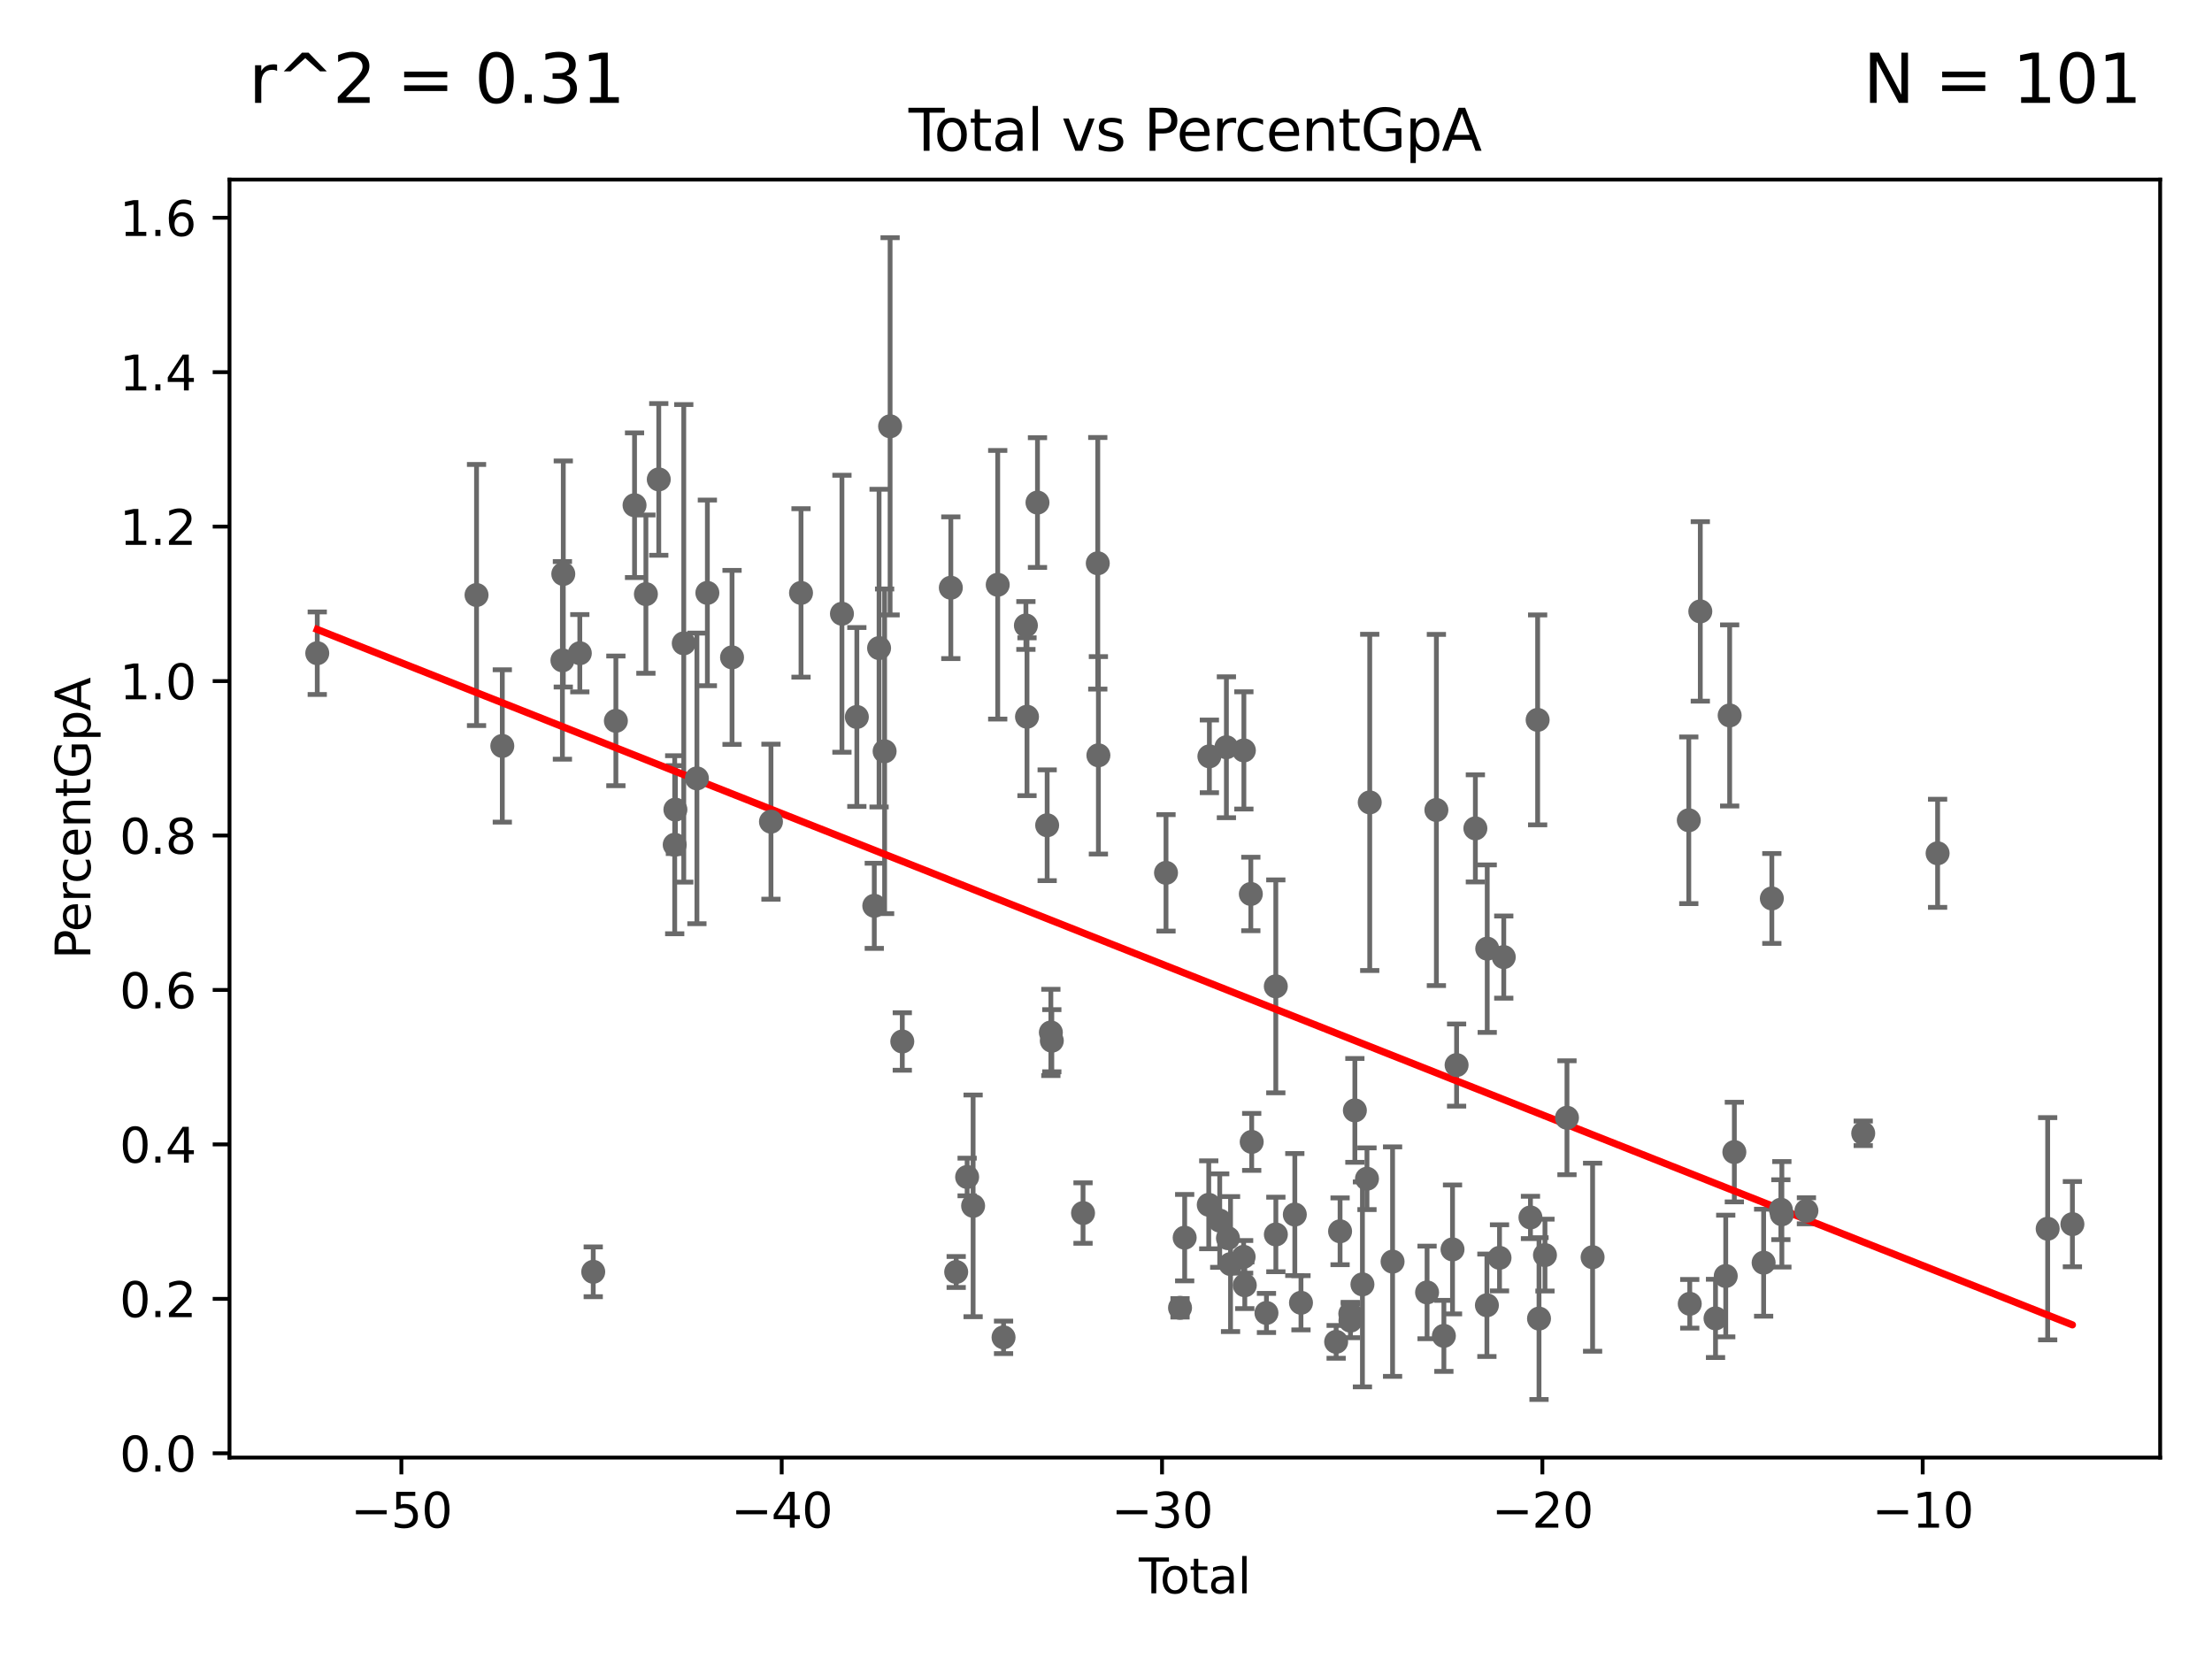 <?xml version="1.0" encoding="utf-8" standalone="no"?>
<!DOCTYPE svg PUBLIC "-//W3C//DTD SVG 1.1//EN"
  "http://www.w3.org/Graphics/SVG/1.1/DTD/svg11.dtd">
<svg xmlns:xlink="http://www.w3.org/1999/xlink" width="460.8pt" height="345.6pt" viewBox="0 0 460.8 345.6" xmlns="http://www.w3.org/2000/svg" version="1.1">
 <defs>
  <style type="text/css">*{stroke-linejoin: round; stroke-linecap: butt}</style>
 </defs>
 <g id="figure_1">
  <g id="patch_1">
   <path d="M 0 345.6 
L 460.8 345.6 
L 460.8 0 
L 0 0 
z
" style="fill: #ffffff"/>
  </g>
  <g id="axes_1">
   <g id="patch_2">
    <path d="M 47.81 303.64 
L 450 303.64 
L 450 37.411 
L 47.81 37.411 
z
" style="fill: #ffffff"/>
   </g>
   <g id="PathCollection_1">
    <defs>
     <path id="mcef0bf139d" d="M 0 1.118 
C 0.297 1.118 0.581 1 0.791 0.791 
C 1 0.581 1.118 0.297 1.118 0 
C 1.118 -0.297 1 -0.581 0.791 -0.791 
C 0.581 -1 0.297 -1.118 0 -1.118 
C -0.297 -1.118 -0.581 -1 -0.791 -0.791 
C -1 -0.581 -1.118 -0.297 -1.118 0 
C -1.118 0.297 -1 0.581 -0.791 0.791 
C -0.581 1 -0.297 1.118 0 1.118 
z
" style="stroke: #696969"/>
    </defs>
    <g clip-path="url(#p91245ae5a6)">
     <use xlink:href="#mcef0bf139d" x="66.091" y="136.077" style="fill: #696969; stroke: #696969"/>
     <use xlink:href="#mcef0bf139d" x="285.34" y="167.154" style="fill: #696969; stroke: #696969"/>
     <use xlink:href="#mcef0bf139d" x="284.766" y="245.551" style="fill: #696969; stroke: #696969"/>
     <use xlink:href="#mcef0bf139d" x="283.82" y="267.56" style="fill: #696969; stroke: #696969"/>
     <use xlink:href="#mcef0bf139d" x="282.244" y="231.315" style="fill: #696969; stroke: #696969"/>
     <use xlink:href="#mcef0bf139d" x="281.325" y="275.117" style="fill: #696969; stroke: #696969"/>
     <use xlink:href="#mcef0bf139d" x="281.291" y="273.671" style="fill: #696969; stroke: #696969"/>
     <use xlink:href="#mcef0bf139d" x="279.162" y="256.502" style="fill: #696969; stroke: #696969"/>
     <use xlink:href="#mcef0bf139d" x="278.343" y="279.53" style="fill: #696969; stroke: #696969"/>
     <use xlink:href="#mcef0bf139d" x="271.018" y="271.393" style="fill: #696969; stroke: #696969"/>
     <use xlink:href="#mcef0bf139d" x="269.734" y="253.013" style="fill: #696969; stroke: #696969"/>
     <use xlink:href="#mcef0bf139d" x="265.786" y="257.161" style="fill: #696969; stroke: #696969"/>
     <use xlink:href="#mcef0bf139d" x="265.774" y="205.475" style="fill: #696969; stroke: #696969"/>
     <use xlink:href="#mcef0bf139d" x="263.826" y="273.513" style="fill: #696969; stroke: #696969"/>
     <use xlink:href="#mcef0bf139d" x="290.098" y="262.82" style="fill: #696969; stroke: #696969"/>
     <use xlink:href="#mcef0bf139d" x="260.753" y="237.879" style="fill: #696969; stroke: #696969"/>
     <use xlink:href="#mcef0bf139d" x="259.312" y="267.745" style="fill: #696969; stroke: #696969"/>
     <use xlink:href="#mcef0bf139d" x="259.122" y="156.323" style="fill: #696969; stroke: #696969"/>
     <use xlink:href="#mcef0bf139d" x="259.071" y="261.822" style="fill: #696969; stroke: #696969"/>
     <use xlink:href="#mcef0bf139d" x="256.343" y="263.328" style="fill: #696969; stroke: #696969"/>
     <use xlink:href="#mcef0bf139d" x="255.807" y="257.937" style="fill: #696969; stroke: #696969"/>
     <use xlink:href="#mcef0bf139d" x="255.483" y="155.667" style="fill: #696969; stroke: #696969"/>
     <use xlink:href="#mcef0bf139d" x="254.092" y="254.275" style="fill: #696969; stroke: #696969"/>
     <use xlink:href="#mcef0bf139d" x="251.937" y="157.562" style="fill: #696969; stroke: #696969"/>
     <use xlink:href="#mcef0bf139d" x="251.807" y="250.981" style="fill: #696969; stroke: #696969"/>
     <use xlink:href="#mcef0bf139d" x="246.789" y="257.829" style="fill: #696969; stroke: #696969"/>
     <use xlink:href="#mcef0bf139d" x="245.822" y="272.445" style="fill: #696969; stroke: #696969"/>
     <use xlink:href="#mcef0bf139d" x="242.901" y="181.829" style="fill: #696969; stroke: #696969"/>
     <use xlink:href="#mcef0bf139d" x="228.815" y="157.346" style="fill: #696969; stroke: #696969"/>
     <use xlink:href="#mcef0bf139d" x="260.57" y="186.231" style="fill: #696969; stroke: #696969"/>
     <use xlink:href="#mcef0bf139d" x="228.688" y="117.343" style="fill: #696969; stroke: #696969"/>
     <use xlink:href="#mcef0bf139d" x="297.286" y="269.235" style="fill: #696969; stroke: #696969"/>
     <use xlink:href="#mcef0bf139d" x="300.787" y="278.286" style="fill: #696969; stroke: #696969"/>
     <use xlink:href="#mcef0bf139d" x="403.639" y="177.759" style="fill: #696969; stroke: #696969"/>
     <use xlink:href="#mcef0bf139d" x="388.143" y="236.093" style="fill: #696969; stroke: #696969"/>
     <use xlink:href="#mcef0bf139d" x="376.312" y="252.225" style="fill: #696969; stroke: #696969"/>
     <use xlink:href="#mcef0bf139d" x="371.196" y="252.963" style="fill: #696969; stroke: #696969"/>
     <use xlink:href="#mcef0bf139d" x="370.989" y="252.004" style="fill: #696969; stroke: #696969"/>
     <use xlink:href="#mcef0bf139d" x="369.107" y="187.165" style="fill: #696969; stroke: #696969"/>
     <use xlink:href="#mcef0bf139d" x="367.397" y="263.04" style="fill: #696969; stroke: #696969"/>
     <use xlink:href="#mcef0bf139d" x="361.297" y="239.996" style="fill: #696969; stroke: #696969"/>
     <use xlink:href="#mcef0bf139d" x="360.32" y="149.038" style="fill: #696969; stroke: #696969"/>
     <use xlink:href="#mcef0bf139d" x="359.504" y="265.818" style="fill: #696969; stroke: #696969"/>
     <use xlink:href="#mcef0bf139d" x="357.375" y="274.644" style="fill: #696969; stroke: #696969"/>
     <use xlink:href="#mcef0bf139d" x="354.205" y="127.366" style="fill: #696969; stroke: #696969"/>
     <use xlink:href="#mcef0bf139d" x="352.007" y="271.605" style="fill: #696969; stroke: #696969"/>
     <use xlink:href="#mcef0bf139d" x="299.226" y="168.736" style="fill: #696969; stroke: #696969"/>
     <use xlink:href="#mcef0bf139d" x="351.806" y="170.877" style="fill: #696969; stroke: #696969"/>
     <use xlink:href="#mcef0bf139d" x="326.43" y="232.846" style="fill: #696969; stroke: #696969"/>
     <use xlink:href="#mcef0bf139d" x="321.844" y="261.457" style="fill: #696969; stroke: #696969"/>
     <use xlink:href="#mcef0bf139d" x="320.604" y="274.687" style="fill: #696969; stroke: #696969"/>
     <use xlink:href="#mcef0bf139d" x="320.318" y="149.966" style="fill: #696969; stroke: #696969"/>
     <use xlink:href="#mcef0bf139d" x="318.822" y="253.616" style="fill: #696969; stroke: #696969"/>
     <use xlink:href="#mcef0bf139d" x="313.262" y="199.378" style="fill: #696969; stroke: #696969"/>
     <use xlink:href="#mcef0bf139d" x="312.377" y="262.029" style="fill: #696969; stroke: #696969"/>
     <use xlink:href="#mcef0bf139d" x="309.817" y="197.62" style="fill: #696969; stroke: #696969"/>
     <use xlink:href="#mcef0bf139d" x="309.749" y="271.912" style="fill: #696969; stroke: #696969"/>
     <use xlink:href="#mcef0bf139d" x="307.347" y="172.564" style="fill: #696969; stroke: #696969"/>
     <use xlink:href="#mcef0bf139d" x="426.567" y="255.97" style="fill: #696969; stroke: #696969"/>
     <use xlink:href="#mcef0bf139d" x="303.435" y="221.872" style="fill: #696969; stroke: #696969"/>
     <use xlink:href="#mcef0bf139d" x="302.586" y="260.275" style="fill: #696969; stroke: #696969"/>
     <use xlink:href="#mcef0bf139d" x="331.768" y="261.9" style="fill: #696969; stroke: #696969"/>
     <use xlink:href="#mcef0bf139d" x="225.616" y="252.702" style="fill: #696969; stroke: #696969"/>
     <use xlink:href="#mcef0bf139d" x="431.719" y="255.013" style="fill: #696969; stroke: #696969"/>
     <use xlink:href="#mcef0bf139d" x="152.497" y="136.942" style="fill: #696969; stroke: #696969"/>
     <use xlink:href="#mcef0bf139d" x="142.441" y="134.019" style="fill: #696969; stroke: #696969"/>
     <use xlink:href="#mcef0bf139d" x="145.18" y="162.155" style="fill: #696969; stroke: #696969"/>
     <use xlink:href="#mcef0bf139d" x="198.074" y="122.433" style="fill: #696969; stroke: #696969"/>
     <use xlink:href="#mcef0bf139d" x="216.127" y="104.693" style="fill: #696969; stroke: #696969"/>
     <use xlink:href="#mcef0bf139d" x="147.358" y="123.51" style="fill: #696969; stroke: #696969"/>
     <use xlink:href="#mcef0bf139d" x="213.943" y="149.31" style="fill: #696969; stroke: #696969"/>
     <use xlink:href="#mcef0bf139d" x="178.497" y="149.359" style="fill: #696969; stroke: #696969"/>
     <use xlink:href="#mcef0bf139d" x="218.143" y="171.918" style="fill: #696969; stroke: #696969"/>
     <use xlink:href="#mcef0bf139d" x="213.714" y="130.299" style="fill: #696969; stroke: #696969"/>
     <use xlink:href="#mcef0bf139d" x="187.964" y="216.962" style="fill: #696969; stroke: #696969"/>
     <use xlink:href="#mcef0bf139d" x="199.192" y="264.98" style="fill: #696969; stroke: #696969"/>
     <use xlink:href="#mcef0bf139d" x="201.472" y="245.187" style="fill: #696969; stroke: #696969"/>
     <use xlink:href="#mcef0bf139d" x="207.843" y="121.819" style="fill: #696969; stroke: #696969"/>
     <use xlink:href="#mcef0bf139d" x="175.392" y="127.855" style="fill: #696969; stroke: #696969"/>
     <use xlink:href="#mcef0bf139d" x="160.607" y="171.171" style="fill: #696969; stroke: #696969"/>
     <use xlink:href="#mcef0bf139d" x="202.717" y="251.2" style="fill: #696969; stroke: #696969"/>
     <use xlink:href="#mcef0bf139d" x="209.057" y="278.596" style="fill: #696969; stroke: #696969"/>
     <use xlink:href="#mcef0bf139d" x="218.914" y="215.079" style="fill: #696969; stroke: #696969"/>
     <use xlink:href="#mcef0bf139d" x="166.866" y="123.517" style="fill: #696969; stroke: #696969"/>
     <use xlink:href="#mcef0bf139d" x="219.113" y="216.801" style="fill: #696969; stroke: #696969"/>
     <use xlink:href="#mcef0bf139d" x="183.128" y="135.011" style="fill: #696969; stroke: #696969"/>
     <use xlink:href="#mcef0bf139d" x="117.161" y="137.565" style="fill: #696969; stroke: #696969"/>
     <use xlink:href="#mcef0bf139d" x="117.343" y="119.57" style="fill: #696969; stroke: #696969"/>
     <use xlink:href="#mcef0bf139d" x="140.7" y="168.656" style="fill: #696969; stroke: #696969"/>
     <use xlink:href="#mcef0bf139d" x="120.786" y="136.079" style="fill: #696969; stroke: #696969"/>
     <use xlink:href="#mcef0bf139d" x="123.582" y="264.941" style="fill: #696969; stroke: #696969"/>
     <use xlink:href="#mcef0bf139d" x="184.282" y="156.508" style="fill: #696969; stroke: #696969"/>
     <use xlink:href="#mcef0bf139d" x="128.299" y="150.17" style="fill: #696969; stroke: #696969"/>
     <use xlink:href="#mcef0bf139d" x="182.129" y="188.696" style="fill: #696969; stroke: #696969"/>
     <use xlink:href="#mcef0bf139d" x="132.187" y="105.244" style="fill: #696969; stroke: #696969"/>
     <use xlink:href="#mcef0bf139d" x="134.553" y="123.769" style="fill: #696969; stroke: #696969"/>
     <use xlink:href="#mcef0bf139d" x="185.424" y="88.807" style="fill: #696969; stroke: #696969"/>
     <use xlink:href="#mcef0bf139d" x="137.234" y="99.87" style="fill: #696969; stroke: #696969"/>
     <use xlink:href="#mcef0bf139d" x="140.554" y="175.975" style="fill: #696969; stroke: #696969"/>
     <use xlink:href="#mcef0bf139d" x="99.271" y="123.952" style="fill: #696969; stroke: #696969"/>
     <use xlink:href="#mcef0bf139d" x="104.64" y="155.394" style="fill: #696969; stroke: #696969"/>
    </g>
   </g>
   <g id="matplotlib.axis_1">
    <g id="xtick_1">
     <g id="line2d_1">
      <defs>
       <path id="m2a54e46ac7" d="M 0 0 
L 0 3.5 
" style="stroke: #000000; stroke-width: 0.8"/>
      </defs>
      <g>
       <use xlink:href="#m2a54e46ac7" x="83.613" y="303.64" style="stroke: #000000; stroke-width: 0.8"/>
      </g>
     </g>
     <g id="text_1">
      <!-- −50 -->
      <g transform="translate(73.061 318.238)scale(0.1 -0.1)">
       <defs>
        <path id="DejaVuSans-2212" d="M 678 2272 
L 4684 2272 
L 4684 1741 
L 678 1741 
L 678 2272 
z
" transform="scale(0.016)"/>
        <path id="DejaVuSans-35" d="M 691 4666 
L 3169 4666 
L 3169 4134 
L 1269 4134 
L 1269 2991 
Q 1406 3038 1543 3061 
Q 1681 3084 1819 3084 
Q 2600 3084 3056 2656 
Q 3513 2228 3513 1497 
Q 3513 744 3044 326 
Q 2575 -91 1722 -91 
Q 1428 -91 1123 -41 
Q 819 9 494 109 
L 494 744 
Q 775 591 1075 516 
Q 1375 441 1709 441 
Q 2250 441 2565 725 
Q 2881 1009 2881 1497 
Q 2881 1984 2565 2268 
Q 2250 2553 1709 2553 
Q 1456 2553 1204 2497 
Q 953 2441 691 2322 
L 691 4666 
z
" transform="scale(0.016)"/>
        <path id="DejaVuSans-30" d="M 2034 4250 
Q 1547 4250 1301 3770 
Q 1056 3291 1056 2328 
Q 1056 1369 1301 889 
Q 1547 409 2034 409 
Q 2525 409 2770 889 
Q 3016 1369 3016 2328 
Q 3016 3291 2770 3770 
Q 2525 4250 2034 4250 
z
M 2034 4750 
Q 2819 4750 3233 4129 
Q 3647 3509 3647 2328 
Q 3647 1150 3233 529 
Q 2819 -91 2034 -91 
Q 1250 -91 836 529 
Q 422 1150 422 2328 
Q 422 3509 836 4129 
Q 1250 4750 2034 4750 
z
" transform="scale(0.016)"/>
       </defs>
       <use xlink:href="#DejaVuSans-2212"/>
       <use xlink:href="#DejaVuSans-35" x="83.789"/>
       <use xlink:href="#DejaVuSans-30" x="147.412"/>
      </g>
     </g>
    </g>
    <g id="xtick_2">
     <g id="line2d_2">
      <g>
       <use xlink:href="#m2a54e46ac7" x="162.843" y="303.64" style="stroke: #000000; stroke-width: 0.8"/>
      </g>
     </g>
     <g id="text_2">
      <!-- −40 -->
      <g transform="translate(152.291 318.238)scale(0.1 -0.1)">
       <defs>
        <path id="DejaVuSans-34" d="M 2419 4116 
L 825 1625 
L 2419 1625 
L 2419 4116 
z
M 2253 4666 
L 3047 4666 
L 3047 1625 
L 3713 1625 
L 3713 1100 
L 3047 1100 
L 3047 0 
L 2419 0 
L 2419 1100 
L 313 1100 
L 313 1709 
L 2253 4666 
z
" transform="scale(0.016)"/>
       </defs>
       <use xlink:href="#DejaVuSans-2212"/>
       <use xlink:href="#DejaVuSans-34" x="83.789"/>
       <use xlink:href="#DejaVuSans-30" x="147.412"/>
      </g>
     </g>
    </g>
    <g id="xtick_3">
     <g id="line2d_3">
      <g>
       <use xlink:href="#m2a54e46ac7" x="242.073" y="303.64" style="stroke: #000000; stroke-width: 0.8"/>
      </g>
     </g>
     <g id="text_3">
      <!-- −30 -->
      <g transform="translate(231.521 318.238)scale(0.1 -0.1)">
       <defs>
        <path id="DejaVuSans-33" d="M 2597 2516 
Q 3050 2419 3304 2112 
Q 3559 1806 3559 1356 
Q 3559 666 3084 287 
Q 2609 -91 1734 -91 
Q 1441 -91 1130 -33 
Q 819 25 488 141 
L 488 750 
Q 750 597 1062 519 
Q 1375 441 1716 441 
Q 2309 441 2620 675 
Q 2931 909 2931 1356 
Q 2931 1769 2642 2001 
Q 2353 2234 1838 2234 
L 1294 2234 
L 1294 2753 
L 1863 2753 
Q 2328 2753 2575 2939 
Q 2822 3125 2822 3475 
Q 2822 3834 2567 4026 
Q 2313 4219 1838 4219 
Q 1578 4219 1281 4162 
Q 984 4106 628 3988 
L 628 4550 
Q 988 4650 1302 4700 
Q 1616 4750 1894 4750 
Q 2613 4750 3031 4423 
Q 3450 4097 3450 3541 
Q 3450 3153 3228 2886 
Q 3006 2619 2597 2516 
z
" transform="scale(0.016)"/>
       </defs>
       <use xlink:href="#DejaVuSans-2212"/>
       <use xlink:href="#DejaVuSans-33" x="83.789"/>
       <use xlink:href="#DejaVuSans-30" x="147.412"/>
      </g>
     </g>
    </g>
    <g id="xtick_4">
     <g id="line2d_4">
      <g>
       <use xlink:href="#m2a54e46ac7" x="321.303" y="303.64" style="stroke: #000000; stroke-width: 0.8"/>
      </g>
     </g>
     <g id="text_4">
      <!-- −20 -->
      <g transform="translate(310.751 318.238)scale(0.1 -0.1)">
       <defs>
        <path id="DejaVuSans-32" d="M 1228 531 
L 3431 531 
L 3431 0 
L 469 0 
L 469 531 
Q 828 903 1448 1529 
Q 2069 2156 2228 2338 
Q 2531 2678 2651 2914 
Q 2772 3150 2772 3378 
Q 2772 3750 2511 3984 
Q 2250 4219 1831 4219 
Q 1534 4219 1204 4116 
Q 875 4013 500 3803 
L 500 4441 
Q 881 4594 1212 4672 
Q 1544 4750 1819 4750 
Q 2544 4750 2975 4387 
Q 3406 4025 3406 3419 
Q 3406 3131 3298 2873 
Q 3191 2616 2906 2266 
Q 2828 2175 2409 1742 
Q 1991 1309 1228 531 
z
" transform="scale(0.016)"/>
       </defs>
       <use xlink:href="#DejaVuSans-2212"/>
       <use xlink:href="#DejaVuSans-32" x="83.789"/>
       <use xlink:href="#DejaVuSans-30" x="147.412"/>
      </g>
     </g>
    </g>
    <g id="xtick_5">
     <g id="line2d_5">
      <g>
       <use xlink:href="#m2a54e46ac7" x="400.533" y="303.64" style="stroke: #000000; stroke-width: 0.8"/>
      </g>
     </g>
     <g id="text_5">
      <!-- −10 -->
      <g transform="translate(389.981 318.238)scale(0.1 -0.1)">
       <defs>
        <path id="DejaVuSans-31" d="M 794 531 
L 1825 531 
L 1825 4091 
L 703 3866 
L 703 4441 
L 1819 4666 
L 2450 4666 
L 2450 531 
L 3481 531 
L 3481 0 
L 794 0 
L 794 531 
z
" transform="scale(0.016)"/>
       </defs>
       <use xlink:href="#DejaVuSans-2212"/>
       <use xlink:href="#DejaVuSans-31" x="83.789"/>
       <use xlink:href="#DejaVuSans-30" x="147.412"/>
      </g>
     </g>
    </g>
    <g id="text_6">
     <!-- Total -->
     <g transform="translate(237.228 331.917)scale(0.1 -0.1)">
      <defs>
       <path id="DejaVuSans-54" d="M -19 4666 
L 3928 4666 
L 3928 4134 
L 2272 4134 
L 2272 0 
L 1638 0 
L 1638 4134 
L -19 4134 
L -19 4666 
z
" transform="scale(0.016)"/>
       <path id="DejaVuSans-6f" d="M 1959 3097 
Q 1497 3097 1228 2736 
Q 959 2375 959 1747 
Q 959 1119 1226 758 
Q 1494 397 1959 397 
Q 2419 397 2687 759 
Q 2956 1122 2956 1747 
Q 2956 2369 2687 2733 
Q 2419 3097 1959 3097 
z
M 1959 3584 
Q 2709 3584 3137 3096 
Q 3566 2609 3566 1747 
Q 3566 888 3137 398 
Q 2709 -91 1959 -91 
Q 1206 -91 779 398 
Q 353 888 353 1747 
Q 353 2609 779 3096 
Q 1206 3584 1959 3584 
z
" transform="scale(0.016)"/>
       <path id="DejaVuSans-74" d="M 1172 4494 
L 1172 3500 
L 2356 3500 
L 2356 3053 
L 1172 3053 
L 1172 1153 
Q 1172 725 1289 603 
Q 1406 481 1766 481 
L 2356 481 
L 2356 0 
L 1766 0 
Q 1100 0 847 248 
Q 594 497 594 1153 
L 594 3053 
L 172 3053 
L 172 3500 
L 594 3500 
L 594 4494 
L 1172 4494 
z
" transform="scale(0.016)"/>
       <path id="DejaVuSans-61" d="M 2194 1759 
Q 1497 1759 1228 1600 
Q 959 1441 959 1056 
Q 959 750 1161 570 
Q 1363 391 1709 391 
Q 2188 391 2477 730 
Q 2766 1069 2766 1631 
L 2766 1759 
L 2194 1759 
z
M 3341 1997 
L 3341 0 
L 2766 0 
L 2766 531 
Q 2569 213 2275 61 
Q 1981 -91 1556 -91 
Q 1019 -91 701 211 
Q 384 513 384 1019 
Q 384 1609 779 1909 
Q 1175 2209 1959 2209 
L 2766 2209 
L 2766 2266 
Q 2766 2663 2505 2880 
Q 2244 3097 1772 3097 
Q 1472 3097 1187 3025 
Q 903 2953 641 2809 
L 641 3341 
Q 956 3463 1253 3523 
Q 1550 3584 1831 3584 
Q 2591 3584 2966 3190 
Q 3341 2797 3341 1997 
z
" transform="scale(0.016)"/>
       <path id="DejaVuSans-6c" d="M 603 4863 
L 1178 4863 
L 1178 0 
L 603 0 
L 603 4863 
z
" transform="scale(0.016)"/>
      </defs>
      <use xlink:href="#DejaVuSans-54"/>
      <use xlink:href="#DejaVuSans-6f" x="44.084"/>
      <use xlink:href="#DejaVuSans-74" x="105.266"/>
      <use xlink:href="#DejaVuSans-61" x="144.475"/>
      <use xlink:href="#DejaVuSans-6c" x="205.754"/>
     </g>
    </g>
   </g>
   <g id="matplotlib.axis_2">
    <g id="ytick_1">
     <g id="line2d_6">
      <defs>
       <path id="m2ef5631309" d="M 0 0 
L -3.5 0 
" style="stroke: #000000; stroke-width: 0.8"/>
      </defs>
      <g>
       <use xlink:href="#m2ef5631309" x="47.81" y="302.748" style="stroke: #000000; stroke-width: 0.8"/>
      </g>
     </g>
     <g id="text_7">
      <!-- 0.0 -->
      <g transform="translate(24.907 306.547)scale(0.1 -0.1)">
       <defs>
        <path id="DejaVuSans-2e" d="M 684 794 
L 1344 794 
L 1344 0 
L 684 0 
L 684 794 
z
" transform="scale(0.016)"/>
       </defs>
       <use xlink:href="#DejaVuSans-30"/>
       <use xlink:href="#DejaVuSans-2e" x="63.623"/>
       <use xlink:href="#DejaVuSans-30" x="95.41"/>
      </g>
     </g>
    </g>
    <g id="ytick_2">
     <g id="line2d_7">
      <g>
       <use xlink:href="#m2ef5631309" x="47.81" y="270.574" style="stroke: #000000; stroke-width: 0.8"/>
      </g>
     </g>
     <g id="text_8">
      <!-- 0.2 -->
      <g transform="translate(24.907 274.373)scale(0.1 -0.1)">
       <use xlink:href="#DejaVuSans-30"/>
       <use xlink:href="#DejaVuSans-2e" x="63.623"/>
       <use xlink:href="#DejaVuSans-32" x="95.41"/>
      </g>
     </g>
    </g>
    <g id="ytick_3">
     <g id="line2d_8">
      <g>
       <use xlink:href="#m2ef5631309" x="47.81" y="238.4" style="stroke: #000000; stroke-width: 0.8"/>
      </g>
     </g>
     <g id="text_9">
      <!-- 0.4 -->
      <g transform="translate(24.907 242.199)scale(0.1 -0.1)">
       <use xlink:href="#DejaVuSans-30"/>
       <use xlink:href="#DejaVuSans-2e" x="63.623"/>
       <use xlink:href="#DejaVuSans-34" x="95.41"/>
      </g>
     </g>
    </g>
    <g id="ytick_4">
     <g id="line2d_9">
      <g>
       <use xlink:href="#m2ef5631309" x="47.81" y="206.226" style="stroke: #000000; stroke-width: 0.8"/>
      </g>
     </g>
     <g id="text_10">
      <!-- 0.6 -->
      <g transform="translate(24.907 210.026)scale(0.1 -0.1)">
       <defs>
        <path id="DejaVuSans-36" d="M 2113 2584 
Q 1688 2584 1439 2293 
Q 1191 2003 1191 1497 
Q 1191 994 1439 701 
Q 1688 409 2113 409 
Q 2538 409 2786 701 
Q 3034 994 3034 1497 
Q 3034 2003 2786 2293 
Q 2538 2584 2113 2584 
z
M 3366 4563 
L 3366 3988 
Q 3128 4100 2886 4159 
Q 2644 4219 2406 4219 
Q 1781 4219 1451 3797 
Q 1122 3375 1075 2522 
Q 1259 2794 1537 2939 
Q 1816 3084 2150 3084 
Q 2853 3084 3261 2657 
Q 3669 2231 3669 1497 
Q 3669 778 3244 343 
Q 2819 -91 2113 -91 
Q 1303 -91 875 529 
Q 447 1150 447 2328 
Q 447 3434 972 4092 
Q 1497 4750 2381 4750 
Q 2619 4750 2861 4703 
Q 3103 4656 3366 4563 
z
" transform="scale(0.016)"/>
       </defs>
       <use xlink:href="#DejaVuSans-30"/>
       <use xlink:href="#DejaVuSans-2e" x="63.623"/>
       <use xlink:href="#DejaVuSans-36" x="95.41"/>
      </g>
     </g>
    </g>
    <g id="ytick_5">
     <g id="line2d_10">
      <g>
       <use xlink:href="#m2ef5631309" x="47.81" y="174.053" style="stroke: #000000; stroke-width: 0.8"/>
      </g>
     </g>
     <g id="text_11">
      <!-- 0.8 -->
      <g transform="translate(24.907 177.852)scale(0.1 -0.1)">
       <defs>
        <path id="DejaVuSans-38" d="M 2034 2216 
Q 1584 2216 1326 1975 
Q 1069 1734 1069 1313 
Q 1069 891 1326 650 
Q 1584 409 2034 409 
Q 2484 409 2743 651 
Q 3003 894 3003 1313 
Q 3003 1734 2745 1975 
Q 2488 2216 2034 2216 
z
M 1403 2484 
Q 997 2584 770 2862 
Q 544 3141 544 3541 
Q 544 4100 942 4425 
Q 1341 4750 2034 4750 
Q 2731 4750 3128 4425 
Q 3525 4100 3525 3541 
Q 3525 3141 3298 2862 
Q 3072 2584 2669 2484 
Q 3125 2378 3379 2068 
Q 3634 1759 3634 1313 
Q 3634 634 3220 271 
Q 2806 -91 2034 -91 
Q 1263 -91 848 271 
Q 434 634 434 1313 
Q 434 1759 690 2068 
Q 947 2378 1403 2484 
z
M 1172 3481 
Q 1172 3119 1398 2916 
Q 1625 2713 2034 2713 
Q 2441 2713 2670 2916 
Q 2900 3119 2900 3481 
Q 2900 3844 2670 4047 
Q 2441 4250 2034 4250 
Q 1625 4250 1398 4047 
Q 1172 3844 1172 3481 
z
" transform="scale(0.016)"/>
       </defs>
       <use xlink:href="#DejaVuSans-30"/>
       <use xlink:href="#DejaVuSans-2e" x="63.623"/>
       <use xlink:href="#DejaVuSans-38" x="95.41"/>
      </g>
     </g>
    </g>
    <g id="ytick_6">
     <g id="line2d_11">
      <g>
       <use xlink:href="#m2ef5631309" x="47.81" y="141.879" style="stroke: #000000; stroke-width: 0.8"/>
      </g>
     </g>
     <g id="text_12">
      <!-- 1.0 -->
      <g transform="translate(24.907 145.678)scale(0.1 -0.1)">
       <use xlink:href="#DejaVuSans-31"/>
       <use xlink:href="#DejaVuSans-2e" x="63.623"/>
       <use xlink:href="#DejaVuSans-30" x="95.41"/>
      </g>
     </g>
    </g>
    <g id="ytick_7">
     <g id="line2d_12">
      <g>
       <use xlink:href="#m2ef5631309" x="47.81" y="109.705" style="stroke: #000000; stroke-width: 0.8"/>
      </g>
     </g>
     <g id="text_13">
      <!-- 1.2 -->
      <g transform="translate(24.907 113.504)scale(0.1 -0.1)">
       <use xlink:href="#DejaVuSans-31"/>
       <use xlink:href="#DejaVuSans-2e" x="63.623"/>
       <use xlink:href="#DejaVuSans-32" x="95.41"/>
      </g>
     </g>
    </g>
    <g id="ytick_8">
     <g id="line2d_13">
      <g>
       <use xlink:href="#m2ef5631309" x="47.81" y="77.531" style="stroke: #000000; stroke-width: 0.8"/>
      </g>
     </g>
     <g id="text_14">
      <!-- 1.4 -->
      <g transform="translate(24.907 81.331)scale(0.1 -0.1)">
       <use xlink:href="#DejaVuSans-31"/>
       <use xlink:href="#DejaVuSans-2e" x="63.623"/>
       <use xlink:href="#DejaVuSans-34" x="95.41"/>
      </g>
     </g>
    </g>
    <g id="ytick_9">
     <g id="line2d_14">
      <g>
       <use xlink:href="#m2ef5631309" x="47.81" y="45.358" style="stroke: #000000; stroke-width: 0.8"/>
      </g>
     </g>
     <g id="text_15">
      <!-- 1.6 -->
      <g transform="translate(24.907 49.157)scale(0.1 -0.1)">
       <use xlink:href="#DejaVuSans-31"/>
       <use xlink:href="#DejaVuSans-2e" x="63.623"/>
       <use xlink:href="#DejaVuSans-36" x="95.41"/>
      </g>
     </g>
    </g>
    <g id="text_16">
     <!-- PercentGpA -->
     <g transform="translate(18.827 199.802)rotate(-90)scale(0.1 -0.1)">
      <defs>
       <path id="DejaVuSans-50" d="M 1259 4147 
L 1259 2394 
L 2053 2394 
Q 2494 2394 2734 2622 
Q 2975 2850 2975 3272 
Q 2975 3691 2734 3919 
Q 2494 4147 2053 4147 
L 1259 4147 
z
M 628 4666 
L 2053 4666 
Q 2838 4666 3239 4311 
Q 3641 3956 3641 3272 
Q 3641 2581 3239 2228 
Q 2838 1875 2053 1875 
L 1259 1875 
L 1259 0 
L 628 0 
L 628 4666 
z
" transform="scale(0.016)"/>
       <path id="DejaVuSans-65" d="M 3597 1894 
L 3597 1613 
L 953 1613 
Q 991 1019 1311 708 
Q 1631 397 2203 397 
Q 2534 397 2845 478 
Q 3156 559 3463 722 
L 3463 178 
Q 3153 47 2828 -22 
Q 2503 -91 2169 -91 
Q 1331 -91 842 396 
Q 353 884 353 1716 
Q 353 2575 817 3079 
Q 1281 3584 2069 3584 
Q 2775 3584 3186 3129 
Q 3597 2675 3597 1894 
z
M 3022 2063 
Q 3016 2534 2758 2815 
Q 2500 3097 2075 3097 
Q 1594 3097 1305 2825 
Q 1016 2553 972 2059 
L 3022 2063 
z
" transform="scale(0.016)"/>
       <path id="DejaVuSans-72" d="M 2631 2963 
Q 2534 3019 2420 3045 
Q 2306 3072 2169 3072 
Q 1681 3072 1420 2755 
Q 1159 2438 1159 1844 
L 1159 0 
L 581 0 
L 581 3500 
L 1159 3500 
L 1159 2956 
Q 1341 3275 1631 3429 
Q 1922 3584 2338 3584 
Q 2397 3584 2469 3576 
Q 2541 3569 2628 3553 
L 2631 2963 
z
" transform="scale(0.016)"/>
       <path id="DejaVuSans-63" d="M 3122 3366 
L 3122 2828 
Q 2878 2963 2633 3030 
Q 2388 3097 2138 3097 
Q 1578 3097 1268 2742 
Q 959 2388 959 1747 
Q 959 1106 1268 751 
Q 1578 397 2138 397 
Q 2388 397 2633 464 
Q 2878 531 3122 666 
L 3122 134 
Q 2881 22 2623 -34 
Q 2366 -91 2075 -91 
Q 1284 -91 818 406 
Q 353 903 353 1747 
Q 353 2603 823 3093 
Q 1294 3584 2113 3584 
Q 2378 3584 2631 3529 
Q 2884 3475 3122 3366 
z
" transform="scale(0.016)"/>
       <path id="DejaVuSans-6e" d="M 3513 2113 
L 3513 0 
L 2938 0 
L 2938 2094 
Q 2938 2591 2744 2837 
Q 2550 3084 2163 3084 
Q 1697 3084 1428 2787 
Q 1159 2491 1159 1978 
L 1159 0 
L 581 0 
L 581 3500 
L 1159 3500 
L 1159 2956 
Q 1366 3272 1645 3428 
Q 1925 3584 2291 3584 
Q 2894 3584 3203 3211 
Q 3513 2838 3513 2113 
z
" transform="scale(0.016)"/>
       <path id="DejaVuSans-47" d="M 3809 666 
L 3809 1919 
L 2778 1919 
L 2778 2438 
L 4434 2438 
L 4434 434 
Q 4069 175 3628 42 
Q 3188 -91 2688 -91 
Q 1594 -91 976 548 
Q 359 1188 359 2328 
Q 359 3472 976 4111 
Q 1594 4750 2688 4750 
Q 3144 4750 3555 4637 
Q 3966 4525 4313 4306 
L 4313 3634 
Q 3963 3931 3569 4081 
Q 3175 4231 2741 4231 
Q 1884 4231 1454 3753 
Q 1025 3275 1025 2328 
Q 1025 1384 1454 906 
Q 1884 428 2741 428 
Q 3075 428 3337 486 
Q 3600 544 3809 666 
z
" transform="scale(0.016)"/>
       <path id="DejaVuSans-70" d="M 1159 525 
L 1159 -1331 
L 581 -1331 
L 581 3500 
L 1159 3500 
L 1159 2969 
Q 1341 3281 1617 3432 
Q 1894 3584 2278 3584 
Q 2916 3584 3314 3078 
Q 3713 2572 3713 1747 
Q 3713 922 3314 415 
Q 2916 -91 2278 -91 
Q 1894 -91 1617 61 
Q 1341 213 1159 525 
z
M 3116 1747 
Q 3116 2381 2855 2742 
Q 2594 3103 2138 3103 
Q 1681 3103 1420 2742 
Q 1159 2381 1159 1747 
Q 1159 1113 1420 752 
Q 1681 391 2138 391 
Q 2594 391 2855 752 
Q 3116 1113 3116 1747 
z
" transform="scale(0.016)"/>
       <path id="DejaVuSans-41" d="M 2188 4044 
L 1331 1722 
L 3047 1722 
L 2188 4044 
z
M 1831 4666 
L 2547 4666 
L 4325 0 
L 3669 0 
L 3244 1197 
L 1141 1197 
L 716 0 
L 50 0 
L 1831 4666 
z
" transform="scale(0.016)"/>
      </defs>
      <use xlink:href="#DejaVuSans-50"/>
      <use xlink:href="#DejaVuSans-65" x="56.678"/>
      <use xlink:href="#DejaVuSans-72" x="118.201"/>
      <use xlink:href="#DejaVuSans-63" x="157.064"/>
      <use xlink:href="#DejaVuSans-65" x="212.045"/>
      <use xlink:href="#DejaVuSans-6e" x="273.568"/>
      <use xlink:href="#DejaVuSans-74" x="336.947"/>
      <use xlink:href="#DejaVuSans-47" x="376.156"/>
      <use xlink:href="#DejaVuSans-70" x="453.646"/>
      <use xlink:href="#DejaVuSans-41" x="517.123"/>
     </g>
    </g>
   </g>
   <g id="LineCollection_1">
    <path d="M 66.091 144.67 
L 66.091 127.485 
" clip-path="url(#p91245ae5a6)" style="fill: none; stroke: #696969"/>
    <path d="M 285.34 202.176 
L 285.34 132.133 
" clip-path="url(#p91245ae5a6)" style="fill: none; stroke: #696969"/>
    <path d="M 284.766 251.977 
L 284.766 239.125 
" clip-path="url(#p91245ae5a6)" style="fill: none; stroke: #696969"/>
    <path d="M 283.82 288.907 
L 283.82 246.213 
" clip-path="url(#p91245ae5a6)" style="fill: none; stroke: #696969"/>
    <path d="M 282.244 242.129 
L 282.244 220.501 
" clip-path="url(#p91245ae5a6)" style="fill: none; stroke: #696969"/>
    <path d="M 281.325 278.667 
L 281.325 271.567 
" clip-path="url(#p91245ae5a6)" style="fill: none; stroke: #696969"/>
    <path d="M 281.291 276.036 
L 281.291 271.306 
" clip-path="url(#p91245ae5a6)" style="fill: none; stroke: #696969"/>
    <path d="M 279.162 263.461 
L 279.162 249.543 
" clip-path="url(#p91245ae5a6)" style="fill: none; stroke: #696969"/>
    <path d="M 278.343 282.946 
L 278.343 276.115 
" clip-path="url(#p91245ae5a6)" style="fill: none; stroke: #696969"/>
    <path d="M 271.018 277.042 
L 271.018 265.745 
" clip-path="url(#p91245ae5a6)" style="fill: none; stroke: #696969"/>
    <path d="M 269.734 265.723 
L 269.734 240.303 
" clip-path="url(#p91245ae5a6)" style="fill: none; stroke: #696969"/>
    <path d="M 265.786 264.925 
L 265.786 249.398 
" clip-path="url(#p91245ae5a6)" style="fill: none; stroke: #696969"/>
    <path d="M 265.774 227.652 
L 265.774 183.298 
" clip-path="url(#p91245ae5a6)" style="fill: none; stroke: #696969"/>
    <path d="M 263.826 277.589 
L 263.826 269.437 
" clip-path="url(#p91245ae5a6)" style="fill: none; stroke: #696969"/>
    <path d="M 290.098 286.724 
L 290.098 238.915 
" clip-path="url(#p91245ae5a6)" style="fill: none; stroke: #696969"/>
    <path d="M 260.753 243.81 
L 260.753 231.947 
" clip-path="url(#p91245ae5a6)" style="fill: none; stroke: #696969"/>
    <path d="M 259.312 272.599 
L 259.312 262.891 
" clip-path="url(#p91245ae5a6)" style="fill: none; stroke: #696969"/>
    <path d="M 259.122 168.534 
L 259.122 144.113 
" clip-path="url(#p91245ae5a6)" style="fill: none; stroke: #696969"/>
    <path d="M 259.071 265.22 
L 259.071 258.425 
" clip-path="url(#p91245ae5a6)" style="fill: none; stroke: #696969"/>
    <path d="M 256.343 277.388 
L 256.343 249.267 
" clip-path="url(#p91245ae5a6)" style="fill: none; stroke: #696969"/>
    <path d="M 255.807 258.957 
L 255.807 256.917 
" clip-path="url(#p91245ae5a6)" style="fill: none; stroke: #696969"/>
    <path d="M 255.483 170.34 
L 255.483 140.994 
" clip-path="url(#p91245ae5a6)" style="fill: none; stroke: #696969"/>
    <path d="M 254.092 264.009 
L 254.092 244.541 
" clip-path="url(#p91245ae5a6)" style="fill: none; stroke: #696969"/>
    <path d="M 251.937 165.13 
L 251.937 149.994 
" clip-path="url(#p91245ae5a6)" style="fill: none; stroke: #696969"/>
    <path d="M 251.807 260.143 
L 251.807 241.819 
" clip-path="url(#p91245ae5a6)" style="fill: none; stroke: #696969"/>
    <path d="M 246.789 266.831 
L 246.789 248.828 
" clip-path="url(#p91245ae5a6)" style="fill: none; stroke: #696969"/>
    <path d="M 245.822 274.373 
L 245.822 270.518 
" clip-path="url(#p91245ae5a6)" style="fill: none; stroke: #696969"/>
    <path d="M 242.901 193.96 
L 242.901 169.698 
" clip-path="url(#p91245ae5a6)" style="fill: none; stroke: #696969"/>
    <path d="M 228.815 177.909 
L 228.815 136.783 
" clip-path="url(#p91245ae5a6)" style="fill: none; stroke: #696969"/>
    <path d="M 260.57 193.884 
L 260.57 178.579 
" clip-path="url(#p91245ae5a6)" style="fill: none; stroke: #696969"/>
    <path d="M 228.688 143.547 
L 228.688 91.138 
" clip-path="url(#p91245ae5a6)" style="fill: none; stroke: #696969"/>
    <path d="M 297.286 278.878 
L 297.286 259.592 
" clip-path="url(#p91245ae5a6)" style="fill: none; stroke: #696969"/>
    <path d="M 300.787 285.683 
L 300.787 270.89 
" clip-path="url(#p91245ae5a6)" style="fill: none; stroke: #696969"/>
    <path d="M 403.639 189.017 
L 403.639 166.5 
" clip-path="url(#p91245ae5a6)" style="fill: none; stroke: #696969"/>
    <path d="M 388.143 238.651 
L 388.143 233.534 
" clip-path="url(#p91245ae5a6)" style="fill: none; stroke: #696969"/>
    <path d="M 376.312 254.94 
L 376.312 249.51 
" clip-path="url(#p91245ae5a6)" style="fill: none; stroke: #696969"/>
    <path d="M 371.196 263.95 
L 371.196 241.975 
" clip-path="url(#p91245ae5a6)" style="fill: none; stroke: #696969"/>
    <path d="M 370.989 258.24 
L 370.989 245.768 
" clip-path="url(#p91245ae5a6)" style="fill: none; stroke: #696969"/>
    <path d="M 369.107 196.528 
L 369.107 177.801 
" clip-path="url(#p91245ae5a6)" style="fill: none; stroke: #696969"/>
    <path d="M 367.397 274.185 
L 367.397 251.896 
" clip-path="url(#p91245ae5a6)" style="fill: none; stroke: #696969"/>
    <path d="M 361.297 250.375 
L 361.297 229.617 
" clip-path="url(#p91245ae5a6)" style="fill: none; stroke: #696969"/>
    <path d="M 360.32 167.903 
L 360.32 130.174 
" clip-path="url(#p91245ae5a6)" style="fill: none; stroke: #696969"/>
    <path d="M 359.504 278.493 
L 359.504 253.143 
" clip-path="url(#p91245ae5a6)" style="fill: none; stroke: #696969"/>
    <path d="M 357.375 282.796 
L 357.375 266.492 
" clip-path="url(#p91245ae5a6)" style="fill: none; stroke: #696969"/>
    <path d="M 354.205 146.059 
L 354.205 108.672 
" clip-path="url(#p91245ae5a6)" style="fill: none; stroke: #696969"/>
    <path d="M 352.007 276.673 
L 352.007 266.538 
" clip-path="url(#p91245ae5a6)" style="fill: none; stroke: #696969"/>
    <path d="M 299.226 205.314 
L 299.226 132.158 
" clip-path="url(#p91245ae5a6)" style="fill: none; stroke: #696969"/>
    <path d="M 351.806 188.238 
L 351.806 153.516 
" clip-path="url(#p91245ae5a6)" style="fill: none; stroke: #696969"/>
    <path d="M 326.43 244.711 
L 326.43 220.98 
" clip-path="url(#p91245ae5a6)" style="fill: none; stroke: #696969"/>
    <path d="M 321.844 268.94 
L 321.844 253.975 
" clip-path="url(#p91245ae5a6)" style="fill: none; stroke: #696969"/>
    <path d="M 320.604 291.539 
L 320.604 257.836 
" clip-path="url(#p91245ae5a6)" style="fill: none; stroke: #696969"/>
    <path d="M 320.318 171.831 
L 320.318 128.101 
" clip-path="url(#p91245ae5a6)" style="fill: none; stroke: #696969"/>
    <path d="M 318.822 258.025 
L 318.822 249.206 
" clip-path="url(#p91245ae5a6)" style="fill: none; stroke: #696969"/>
    <path d="M 313.262 207.937 
L 313.262 190.82 
" clip-path="url(#p91245ae5a6)" style="fill: none; stroke: #696969"/>
    <path d="M 312.377 268.919 
L 312.377 255.14 
" clip-path="url(#p91245ae5a6)" style="fill: none; stroke: #696969"/>
    <path d="M 309.817 215.072 
L 309.817 180.169 
" clip-path="url(#p91245ae5a6)" style="fill: none; stroke: #696969"/>
    <path d="M 309.749 282.579 
L 309.749 261.244 
" clip-path="url(#p91245ae5a6)" style="fill: none; stroke: #696969"/>
    <path d="M 307.347 183.724 
L 307.347 161.405 
" clip-path="url(#p91245ae5a6)" style="fill: none; stroke: #696969"/>
    <path d="M 426.567 279.117 
L 426.567 232.822 
" clip-path="url(#p91245ae5a6)" style="fill: none; stroke: #696969"/>
    <path d="M 303.435 230.431 
L 303.435 213.312 
" clip-path="url(#p91245ae5a6)" style="fill: none; stroke: #696969"/>
    <path d="M 302.586 273.705 
L 302.586 246.844 
" clip-path="url(#p91245ae5a6)" style="fill: none; stroke: #696969"/>
    <path d="M 331.768 281.485 
L 331.768 242.314 
" clip-path="url(#p91245ae5a6)" style="fill: none; stroke: #696969"/>
    <path d="M 225.616 259.001 
L 225.616 246.404 
" clip-path="url(#p91245ae5a6)" style="fill: none; stroke: #696969"/>
    <path d="M 431.719 263.889 
L 431.719 246.137 
" clip-path="url(#p91245ae5a6)" style="fill: none; stroke: #696969"/>
    <path d="M 152.497 155.067 
L 152.497 118.816 
" clip-path="url(#p91245ae5a6)" style="fill: none; stroke: #696969"/>
    <path d="M 142.441 183.758 
L 142.441 84.281 
" clip-path="url(#p91245ae5a6)" style="fill: none; stroke: #696969"/>
    <path d="M 145.18 192.424 
L 145.18 131.886 
" clip-path="url(#p91245ae5a6)" style="fill: none; stroke: #696969"/>
    <path d="M 198.074 137.194 
L 198.074 107.672 
" clip-path="url(#p91245ae5a6)" style="fill: none; stroke: #696969"/>
    <path d="M 216.127 118.208 
L 216.127 91.178 
" clip-path="url(#p91245ae5a6)" style="fill: none; stroke: #696969"/>
    <path d="M 147.358 142.847 
L 147.358 104.173 
" clip-path="url(#p91245ae5a6)" style="fill: none; stroke: #696969"/>
    <path d="M 213.943 165.749 
L 213.943 132.87 
" clip-path="url(#p91245ae5a6)" style="fill: none; stroke: #696969"/>
    <path d="M 178.497 167.992 
L 178.497 130.725 
" clip-path="url(#p91245ae5a6)" style="fill: none; stroke: #696969"/>
    <path d="M 218.143 183.456 
L 218.143 160.38 
" clip-path="url(#p91245ae5a6)" style="fill: none; stroke: #696969"/>
    <path d="M 213.714 135.286 
L 213.714 125.312 
" clip-path="url(#p91245ae5a6)" style="fill: none; stroke: #696969"/>
    <path d="M 187.964 222.951 
L 187.964 210.972 
" clip-path="url(#p91245ae5a6)" style="fill: none; stroke: #696969"/>
    <path d="M 199.192 268.205 
L 199.192 261.754 
" clip-path="url(#p91245ae5a6)" style="fill: none; stroke: #696969"/>
    <path d="M 201.472 249.105 
L 201.472 241.269 
" clip-path="url(#p91245ae5a6)" style="fill: none; stroke: #696969"/>
    <path d="M 207.843 149.799 
L 207.843 93.839 
" clip-path="url(#p91245ae5a6)" style="fill: none; stroke: #696969"/>
    <path d="M 175.392 156.704 
L 175.392 99.006 
" clip-path="url(#p91245ae5a6)" style="fill: none; stroke: #696969"/>
    <path d="M 160.607 187.318 
L 160.607 155.024 
" clip-path="url(#p91245ae5a6)" style="fill: none; stroke: #696969"/>
    <path d="M 202.717 274.291 
L 202.717 228.108 
" clip-path="url(#p91245ae5a6)" style="fill: none; stroke: #696969"/>
    <path d="M 209.057 281.983 
L 209.057 275.21 
" clip-path="url(#p91245ae5a6)" style="fill: none; stroke: #696969"/>
    <path d="M 218.914 224.068 
L 218.914 206.089 
" clip-path="url(#p91245ae5a6)" style="fill: none; stroke: #696969"/>
    <path d="M 166.866 141.062 
L 166.866 105.972 
" clip-path="url(#p91245ae5a6)" style="fill: none; stroke: #696969"/>
    <path d="M 219.113 223.274 
L 219.113 210.328 
" clip-path="url(#p91245ae5a6)" style="fill: none; stroke: #696969"/>
    <path d="M 183.128 168.102 
L 183.128 101.92 
" clip-path="url(#p91245ae5a6)" style="fill: none; stroke: #696969"/>
    <path d="M 117.161 158.149 
L 117.161 116.981 
" clip-path="url(#p91245ae5a6)" style="fill: none; stroke: #696969"/>
    <path d="M 117.343 143.118 
L 117.343 96.021 
" clip-path="url(#p91245ae5a6)" style="fill: none; stroke: #696969"/>
    <path d="M 140.7 177.815 
L 140.7 159.497 
" clip-path="url(#p91245ae5a6)" style="fill: none; stroke: #696969"/>
    <path d="M 120.786 144.136 
L 120.786 128.022 
" clip-path="url(#p91245ae5a6)" style="fill: none; stroke: #696969"/>
    <path d="M 123.582 270.125 
L 123.582 259.757 
" clip-path="url(#p91245ae5a6)" style="fill: none; stroke: #696969"/>
    <path d="M 184.282 190.321 
L 184.282 122.696 
" clip-path="url(#p91245ae5a6)" style="fill: none; stroke: #696969"/>
    <path d="M 128.299 163.677 
L 128.299 136.664 
" clip-path="url(#p91245ae5a6)" style="fill: none; stroke: #696969"/>
    <path d="M 182.129 197.567 
L 182.129 179.825 
" clip-path="url(#p91245ae5a6)" style="fill: none; stroke: #696969"/>
    <path d="M 132.187 120.311 
L 132.187 90.177 
" clip-path="url(#p91245ae5a6)" style="fill: none; stroke: #696969"/>
    <path d="M 134.553 140.255 
L 134.553 107.284 
" clip-path="url(#p91245ae5a6)" style="fill: none; stroke: #696969"/>
    <path d="M 185.424 128.102 
L 185.424 49.513 
" clip-path="url(#p91245ae5a6)" style="fill: none; stroke: #696969"/>
    <path d="M 137.234 115.673 
L 137.234 84.067 
" clip-path="url(#p91245ae5a6)" style="fill: none; stroke: #696969"/>
    <path d="M 140.554 194.519 
L 140.554 157.43 
" clip-path="url(#p91245ae5a6)" style="fill: none; stroke: #696969"/>
    <path d="M 99.271 151.15 
L 99.271 96.754 
" clip-path="url(#p91245ae5a6)" style="fill: none; stroke: #696969"/>
    <path d="M 104.64 171.267 
L 104.64 139.521 
" clip-path="url(#p91245ae5a6)" style="fill: none; stroke: #696969"/>
   </g>
   <g id="line2d_15">
    <defs>
     <path id="m3cd94d6b1b" d="M 2 0 
L -2 -0 
" style="stroke: #696969"/>
    </defs>
    <g clip-path="url(#p91245ae5a6)">
     <use xlink:href="#m3cd94d6b1b" x="66.091" y="144.67" style="fill: #696969; stroke: #696969"/>
     <use xlink:href="#m3cd94d6b1b" x="285.34" y="202.176" style="fill: #696969; stroke: #696969"/>
     <use xlink:href="#m3cd94d6b1b" x="284.766" y="251.977" style="fill: #696969; stroke: #696969"/>
     <use xlink:href="#m3cd94d6b1b" x="283.82" y="288.907" style="fill: #696969; stroke: #696969"/>
     <use xlink:href="#m3cd94d6b1b" x="282.244" y="242.129" style="fill: #696969; stroke: #696969"/>
     <use xlink:href="#m3cd94d6b1b" x="281.325" y="278.667" style="fill: #696969; stroke: #696969"/>
     <use xlink:href="#m3cd94d6b1b" x="281.291" y="276.036" style="fill: #696969; stroke: #696969"/>
     <use xlink:href="#m3cd94d6b1b" x="279.162" y="263.461" style="fill: #696969; stroke: #696969"/>
     <use xlink:href="#m3cd94d6b1b" x="278.343" y="282.946" style="fill: #696969; stroke: #696969"/>
     <use xlink:href="#m3cd94d6b1b" x="271.018" y="277.042" style="fill: #696969; stroke: #696969"/>
     <use xlink:href="#m3cd94d6b1b" x="269.734" y="265.723" style="fill: #696969; stroke: #696969"/>
     <use xlink:href="#m3cd94d6b1b" x="265.786" y="264.925" style="fill: #696969; stroke: #696969"/>
     <use xlink:href="#m3cd94d6b1b" x="265.774" y="227.652" style="fill: #696969; stroke: #696969"/>
     <use xlink:href="#m3cd94d6b1b" x="263.826" y="277.589" style="fill: #696969; stroke: #696969"/>
     <use xlink:href="#m3cd94d6b1b" x="290.098" y="286.724" style="fill: #696969; stroke: #696969"/>
     <use xlink:href="#m3cd94d6b1b" x="260.753" y="243.81" style="fill: #696969; stroke: #696969"/>
     <use xlink:href="#m3cd94d6b1b" x="259.312" y="272.599" style="fill: #696969; stroke: #696969"/>
     <use xlink:href="#m3cd94d6b1b" x="259.122" y="168.534" style="fill: #696969; stroke: #696969"/>
     <use xlink:href="#m3cd94d6b1b" x="259.071" y="265.22" style="fill: #696969; stroke: #696969"/>
     <use xlink:href="#m3cd94d6b1b" x="256.343" y="277.388" style="fill: #696969; stroke: #696969"/>
     <use xlink:href="#m3cd94d6b1b" x="255.807" y="258.957" style="fill: #696969; stroke: #696969"/>
     <use xlink:href="#m3cd94d6b1b" x="255.483" y="170.34" style="fill: #696969; stroke: #696969"/>
     <use xlink:href="#m3cd94d6b1b" x="254.092" y="264.009" style="fill: #696969; stroke: #696969"/>
     <use xlink:href="#m3cd94d6b1b" x="251.937" y="165.13" style="fill: #696969; stroke: #696969"/>
     <use xlink:href="#m3cd94d6b1b" x="251.807" y="260.143" style="fill: #696969; stroke: #696969"/>
     <use xlink:href="#m3cd94d6b1b" x="246.789" y="266.831" style="fill: #696969; stroke: #696969"/>
     <use xlink:href="#m3cd94d6b1b" x="245.822" y="274.373" style="fill: #696969; stroke: #696969"/>
     <use xlink:href="#m3cd94d6b1b" x="242.901" y="193.96" style="fill: #696969; stroke: #696969"/>
     <use xlink:href="#m3cd94d6b1b" x="228.815" y="177.909" style="fill: #696969; stroke: #696969"/>
     <use xlink:href="#m3cd94d6b1b" x="260.57" y="193.884" style="fill: #696969; stroke: #696969"/>
     <use xlink:href="#m3cd94d6b1b" x="228.688" y="143.547" style="fill: #696969; stroke: #696969"/>
     <use xlink:href="#m3cd94d6b1b" x="297.286" y="278.878" style="fill: #696969; stroke: #696969"/>
     <use xlink:href="#m3cd94d6b1b" x="300.787" y="285.683" style="fill: #696969; stroke: #696969"/>
     <use xlink:href="#m3cd94d6b1b" x="403.639" y="189.017" style="fill: #696969; stroke: #696969"/>
     <use xlink:href="#m3cd94d6b1b" x="388.143" y="238.651" style="fill: #696969; stroke: #696969"/>
     <use xlink:href="#m3cd94d6b1b" x="376.312" y="254.94" style="fill: #696969; stroke: #696969"/>
     <use xlink:href="#m3cd94d6b1b" x="371.196" y="263.95" style="fill: #696969; stroke: #696969"/>
     <use xlink:href="#m3cd94d6b1b" x="370.989" y="258.24" style="fill: #696969; stroke: #696969"/>
     <use xlink:href="#m3cd94d6b1b" x="369.107" y="196.528" style="fill: #696969; stroke: #696969"/>
     <use xlink:href="#m3cd94d6b1b" x="367.397" y="274.185" style="fill: #696969; stroke: #696969"/>
     <use xlink:href="#m3cd94d6b1b" x="361.297" y="250.375" style="fill: #696969; stroke: #696969"/>
     <use xlink:href="#m3cd94d6b1b" x="360.32" y="167.903" style="fill: #696969; stroke: #696969"/>
     <use xlink:href="#m3cd94d6b1b" x="359.504" y="278.493" style="fill: #696969; stroke: #696969"/>
     <use xlink:href="#m3cd94d6b1b" x="357.375" y="282.796" style="fill: #696969; stroke: #696969"/>
     <use xlink:href="#m3cd94d6b1b" x="354.205" y="146.059" style="fill: #696969; stroke: #696969"/>
     <use xlink:href="#m3cd94d6b1b" x="352.007" y="276.673" style="fill: #696969; stroke: #696969"/>
     <use xlink:href="#m3cd94d6b1b" x="299.226" y="205.314" style="fill: #696969; stroke: #696969"/>
     <use xlink:href="#m3cd94d6b1b" x="351.806" y="188.238" style="fill: #696969; stroke: #696969"/>
     <use xlink:href="#m3cd94d6b1b" x="326.43" y="244.711" style="fill: #696969; stroke: #696969"/>
     <use xlink:href="#m3cd94d6b1b" x="321.844" y="268.94" style="fill: #696969; stroke: #696969"/>
     <use xlink:href="#m3cd94d6b1b" x="320.604" y="291.539" style="fill: #696969; stroke: #696969"/>
     <use xlink:href="#m3cd94d6b1b" x="320.318" y="171.831" style="fill: #696969; stroke: #696969"/>
     <use xlink:href="#m3cd94d6b1b" x="318.822" y="258.025" style="fill: #696969; stroke: #696969"/>
     <use xlink:href="#m3cd94d6b1b" x="313.262" y="207.937" style="fill: #696969; stroke: #696969"/>
     <use xlink:href="#m3cd94d6b1b" x="312.377" y="268.919" style="fill: #696969; stroke: #696969"/>
     <use xlink:href="#m3cd94d6b1b" x="309.817" y="215.072" style="fill: #696969; stroke: #696969"/>
     <use xlink:href="#m3cd94d6b1b" x="309.749" y="282.579" style="fill: #696969; stroke: #696969"/>
     <use xlink:href="#m3cd94d6b1b" x="307.347" y="183.724" style="fill: #696969; stroke: #696969"/>
     <use xlink:href="#m3cd94d6b1b" x="426.567" y="279.117" style="fill: #696969; stroke: #696969"/>
     <use xlink:href="#m3cd94d6b1b" x="303.435" y="230.431" style="fill: #696969; stroke: #696969"/>
     <use xlink:href="#m3cd94d6b1b" x="302.586" y="273.705" style="fill: #696969; stroke: #696969"/>
     <use xlink:href="#m3cd94d6b1b" x="331.768" y="281.485" style="fill: #696969; stroke: #696969"/>
     <use xlink:href="#m3cd94d6b1b" x="225.616" y="259.001" style="fill: #696969; stroke: #696969"/>
     <use xlink:href="#m3cd94d6b1b" x="431.719" y="263.889" style="fill: #696969; stroke: #696969"/>
     <use xlink:href="#m3cd94d6b1b" x="152.497" y="155.067" style="fill: #696969; stroke: #696969"/>
     <use xlink:href="#m3cd94d6b1b" x="142.441" y="183.758" style="fill: #696969; stroke: #696969"/>
     <use xlink:href="#m3cd94d6b1b" x="145.18" y="192.424" style="fill: #696969; stroke: #696969"/>
     <use xlink:href="#m3cd94d6b1b" x="198.074" y="137.194" style="fill: #696969; stroke: #696969"/>
     <use xlink:href="#m3cd94d6b1b" x="216.127" y="118.208" style="fill: #696969; stroke: #696969"/>
     <use xlink:href="#m3cd94d6b1b" x="147.358" y="142.847" style="fill: #696969; stroke: #696969"/>
     <use xlink:href="#m3cd94d6b1b" x="213.943" y="165.749" style="fill: #696969; stroke: #696969"/>
     <use xlink:href="#m3cd94d6b1b" x="178.497" y="167.992" style="fill: #696969; stroke: #696969"/>
     <use xlink:href="#m3cd94d6b1b" x="218.143" y="183.456" style="fill: #696969; stroke: #696969"/>
     <use xlink:href="#m3cd94d6b1b" x="213.714" y="135.286" style="fill: #696969; stroke: #696969"/>
     <use xlink:href="#m3cd94d6b1b" x="187.964" y="222.951" style="fill: #696969; stroke: #696969"/>
     <use xlink:href="#m3cd94d6b1b" x="199.192" y="268.205" style="fill: #696969; stroke: #696969"/>
     <use xlink:href="#m3cd94d6b1b" x="201.472" y="249.105" style="fill: #696969; stroke: #696969"/>
     <use xlink:href="#m3cd94d6b1b" x="207.843" y="149.799" style="fill: #696969; stroke: #696969"/>
     <use xlink:href="#m3cd94d6b1b" x="175.392" y="156.704" style="fill: #696969; stroke: #696969"/>
     <use xlink:href="#m3cd94d6b1b" x="160.607" y="187.318" style="fill: #696969; stroke: #696969"/>
     <use xlink:href="#m3cd94d6b1b" x="202.717" y="274.291" style="fill: #696969; stroke: #696969"/>
     <use xlink:href="#m3cd94d6b1b" x="209.057" y="281.983" style="fill: #696969; stroke: #696969"/>
     <use xlink:href="#m3cd94d6b1b" x="218.914" y="224.068" style="fill: #696969; stroke: #696969"/>
     <use xlink:href="#m3cd94d6b1b" x="166.866" y="141.062" style="fill: #696969; stroke: #696969"/>
     <use xlink:href="#m3cd94d6b1b" x="219.113" y="223.274" style="fill: #696969; stroke: #696969"/>
     <use xlink:href="#m3cd94d6b1b" x="183.128" y="168.102" style="fill: #696969; stroke: #696969"/>
     <use xlink:href="#m3cd94d6b1b" x="117.161" y="158.149" style="fill: #696969; stroke: #696969"/>
     <use xlink:href="#m3cd94d6b1b" x="117.343" y="143.118" style="fill: #696969; stroke: #696969"/>
     <use xlink:href="#m3cd94d6b1b" x="140.7" y="177.815" style="fill: #696969; stroke: #696969"/>
     <use xlink:href="#m3cd94d6b1b" x="120.786" y="144.136" style="fill: #696969; stroke: #696969"/>
     <use xlink:href="#m3cd94d6b1b" x="123.582" y="270.125" style="fill: #696969; stroke: #696969"/>
     <use xlink:href="#m3cd94d6b1b" x="184.282" y="190.321" style="fill: #696969; stroke: #696969"/>
     <use xlink:href="#m3cd94d6b1b" x="128.299" y="163.677" style="fill: #696969; stroke: #696969"/>
     <use xlink:href="#m3cd94d6b1b" x="182.129" y="197.567" style="fill: #696969; stroke: #696969"/>
     <use xlink:href="#m3cd94d6b1b" x="132.187" y="120.311" style="fill: #696969; stroke: #696969"/>
     <use xlink:href="#m3cd94d6b1b" x="134.553" y="140.255" style="fill: #696969; stroke: #696969"/>
     <use xlink:href="#m3cd94d6b1b" x="185.424" y="128.102" style="fill: #696969; stroke: #696969"/>
     <use xlink:href="#m3cd94d6b1b" x="137.234" y="115.673" style="fill: #696969; stroke: #696969"/>
     <use xlink:href="#m3cd94d6b1b" x="140.554" y="194.519" style="fill: #696969; stroke: #696969"/>
     <use xlink:href="#m3cd94d6b1b" x="99.271" y="151.15" style="fill: #696969; stroke: #696969"/>
     <use xlink:href="#m3cd94d6b1b" x="104.64" y="171.267" style="fill: #696969; stroke: #696969"/>
    </g>
   </g>
   <g id="line2d_16">
    <g clip-path="url(#p91245ae5a6)">
     <use xlink:href="#m3cd94d6b1b" x="66.091" y="127.485" style="fill: #696969; stroke: #696969"/>
     <use xlink:href="#m3cd94d6b1b" x="285.34" y="132.133" style="fill: #696969; stroke: #696969"/>
     <use xlink:href="#m3cd94d6b1b" x="284.766" y="239.125" style="fill: #696969; stroke: #696969"/>
     <use xlink:href="#m3cd94d6b1b" x="283.82" y="246.213" style="fill: #696969; stroke: #696969"/>
     <use xlink:href="#m3cd94d6b1b" x="282.244" y="220.501" style="fill: #696969; stroke: #696969"/>
     <use xlink:href="#m3cd94d6b1b" x="281.325" y="271.567" style="fill: #696969; stroke: #696969"/>
     <use xlink:href="#m3cd94d6b1b" x="281.291" y="271.306" style="fill: #696969; stroke: #696969"/>
     <use xlink:href="#m3cd94d6b1b" x="279.162" y="249.543" style="fill: #696969; stroke: #696969"/>
     <use xlink:href="#m3cd94d6b1b" x="278.343" y="276.115" style="fill: #696969; stroke: #696969"/>
     <use xlink:href="#m3cd94d6b1b" x="271.018" y="265.745" style="fill: #696969; stroke: #696969"/>
     <use xlink:href="#m3cd94d6b1b" x="269.734" y="240.303" style="fill: #696969; stroke: #696969"/>
     <use xlink:href="#m3cd94d6b1b" x="265.786" y="249.398" style="fill: #696969; stroke: #696969"/>
     <use xlink:href="#m3cd94d6b1b" x="265.774" y="183.298" style="fill: #696969; stroke: #696969"/>
     <use xlink:href="#m3cd94d6b1b" x="263.826" y="269.437" style="fill: #696969; stroke: #696969"/>
     <use xlink:href="#m3cd94d6b1b" x="290.098" y="238.915" style="fill: #696969; stroke: #696969"/>
     <use xlink:href="#m3cd94d6b1b" x="260.753" y="231.947" style="fill: #696969; stroke: #696969"/>
     <use xlink:href="#m3cd94d6b1b" x="259.312" y="262.891" style="fill: #696969; stroke: #696969"/>
     <use xlink:href="#m3cd94d6b1b" x="259.122" y="144.113" style="fill: #696969; stroke: #696969"/>
     <use xlink:href="#m3cd94d6b1b" x="259.071" y="258.425" style="fill: #696969; stroke: #696969"/>
     <use xlink:href="#m3cd94d6b1b" x="256.343" y="249.267" style="fill: #696969; stroke: #696969"/>
     <use xlink:href="#m3cd94d6b1b" x="255.807" y="256.917" style="fill: #696969; stroke: #696969"/>
     <use xlink:href="#m3cd94d6b1b" x="255.483" y="140.994" style="fill: #696969; stroke: #696969"/>
     <use xlink:href="#m3cd94d6b1b" x="254.092" y="244.541" style="fill: #696969; stroke: #696969"/>
     <use xlink:href="#m3cd94d6b1b" x="251.937" y="149.994" style="fill: #696969; stroke: #696969"/>
     <use xlink:href="#m3cd94d6b1b" x="251.807" y="241.819" style="fill: #696969; stroke: #696969"/>
     <use xlink:href="#m3cd94d6b1b" x="246.789" y="248.828" style="fill: #696969; stroke: #696969"/>
     <use xlink:href="#m3cd94d6b1b" x="245.822" y="270.518" style="fill: #696969; stroke: #696969"/>
     <use xlink:href="#m3cd94d6b1b" x="242.901" y="169.698" style="fill: #696969; stroke: #696969"/>
     <use xlink:href="#m3cd94d6b1b" x="228.815" y="136.783" style="fill: #696969; stroke: #696969"/>
     <use xlink:href="#m3cd94d6b1b" x="260.57" y="178.579" style="fill: #696969; stroke: #696969"/>
     <use xlink:href="#m3cd94d6b1b" x="228.688" y="91.138" style="fill: #696969; stroke: #696969"/>
     <use xlink:href="#m3cd94d6b1b" x="297.286" y="259.592" style="fill: #696969; stroke: #696969"/>
     <use xlink:href="#m3cd94d6b1b" x="300.787" y="270.89" style="fill: #696969; stroke: #696969"/>
     <use xlink:href="#m3cd94d6b1b" x="403.639" y="166.5" style="fill: #696969; stroke: #696969"/>
     <use xlink:href="#m3cd94d6b1b" x="388.143" y="233.534" style="fill: #696969; stroke: #696969"/>
     <use xlink:href="#m3cd94d6b1b" x="376.312" y="249.51" style="fill: #696969; stroke: #696969"/>
     <use xlink:href="#m3cd94d6b1b" x="371.196" y="241.975" style="fill: #696969; stroke: #696969"/>
     <use xlink:href="#m3cd94d6b1b" x="370.989" y="245.768" style="fill: #696969; stroke: #696969"/>
     <use xlink:href="#m3cd94d6b1b" x="369.107" y="177.801" style="fill: #696969; stroke: #696969"/>
     <use xlink:href="#m3cd94d6b1b" x="367.397" y="251.896" style="fill: #696969; stroke: #696969"/>
     <use xlink:href="#m3cd94d6b1b" x="361.297" y="229.617" style="fill: #696969; stroke: #696969"/>
     <use xlink:href="#m3cd94d6b1b" x="360.32" y="130.174" style="fill: #696969; stroke: #696969"/>
     <use xlink:href="#m3cd94d6b1b" x="359.504" y="253.143" style="fill: #696969; stroke: #696969"/>
     <use xlink:href="#m3cd94d6b1b" x="357.375" y="266.492" style="fill: #696969; stroke: #696969"/>
     <use xlink:href="#m3cd94d6b1b" x="354.205" y="108.672" style="fill: #696969; stroke: #696969"/>
     <use xlink:href="#m3cd94d6b1b" x="352.007" y="266.538" style="fill: #696969; stroke: #696969"/>
     <use xlink:href="#m3cd94d6b1b" x="299.226" y="132.158" style="fill: #696969; stroke: #696969"/>
     <use xlink:href="#m3cd94d6b1b" x="351.806" y="153.516" style="fill: #696969; stroke: #696969"/>
     <use xlink:href="#m3cd94d6b1b" x="326.43" y="220.98" style="fill: #696969; stroke: #696969"/>
     <use xlink:href="#m3cd94d6b1b" x="321.844" y="253.975" style="fill: #696969; stroke: #696969"/>
     <use xlink:href="#m3cd94d6b1b" x="320.604" y="257.836" style="fill: #696969; stroke: #696969"/>
     <use xlink:href="#m3cd94d6b1b" x="320.318" y="128.101" style="fill: #696969; stroke: #696969"/>
     <use xlink:href="#m3cd94d6b1b" x="318.822" y="249.206" style="fill: #696969; stroke: #696969"/>
     <use xlink:href="#m3cd94d6b1b" x="313.262" y="190.82" style="fill: #696969; stroke: #696969"/>
     <use xlink:href="#m3cd94d6b1b" x="312.377" y="255.14" style="fill: #696969; stroke: #696969"/>
     <use xlink:href="#m3cd94d6b1b" x="309.817" y="180.169" style="fill: #696969; stroke: #696969"/>
     <use xlink:href="#m3cd94d6b1b" x="309.749" y="261.244" style="fill: #696969; stroke: #696969"/>
     <use xlink:href="#m3cd94d6b1b" x="307.347" y="161.405" style="fill: #696969; stroke: #696969"/>
     <use xlink:href="#m3cd94d6b1b" x="426.567" y="232.822" style="fill: #696969; stroke: #696969"/>
     <use xlink:href="#m3cd94d6b1b" x="303.435" y="213.312" style="fill: #696969; stroke: #696969"/>
     <use xlink:href="#m3cd94d6b1b" x="302.586" y="246.844" style="fill: #696969; stroke: #696969"/>
     <use xlink:href="#m3cd94d6b1b" x="331.768" y="242.314" style="fill: #696969; stroke: #696969"/>
     <use xlink:href="#m3cd94d6b1b" x="225.616" y="246.404" style="fill: #696969; stroke: #696969"/>
     <use xlink:href="#m3cd94d6b1b" x="431.719" y="246.137" style="fill: #696969; stroke: #696969"/>
     <use xlink:href="#m3cd94d6b1b" x="152.497" y="118.816" style="fill: #696969; stroke: #696969"/>
     <use xlink:href="#m3cd94d6b1b" x="142.441" y="84.281" style="fill: #696969; stroke: #696969"/>
     <use xlink:href="#m3cd94d6b1b" x="145.18" y="131.886" style="fill: #696969; stroke: #696969"/>
     <use xlink:href="#m3cd94d6b1b" x="198.074" y="107.672" style="fill: #696969; stroke: #696969"/>
     <use xlink:href="#m3cd94d6b1b" x="216.127" y="91.178" style="fill: #696969; stroke: #696969"/>
     <use xlink:href="#m3cd94d6b1b" x="147.358" y="104.173" style="fill: #696969; stroke: #696969"/>
     <use xlink:href="#m3cd94d6b1b" x="213.943" y="132.87" style="fill: #696969; stroke: #696969"/>
     <use xlink:href="#m3cd94d6b1b" x="178.497" y="130.725" style="fill: #696969; stroke: #696969"/>
     <use xlink:href="#m3cd94d6b1b" x="218.143" y="160.38" style="fill: #696969; stroke: #696969"/>
     <use xlink:href="#m3cd94d6b1b" x="213.714" y="125.312" style="fill: #696969; stroke: #696969"/>
     <use xlink:href="#m3cd94d6b1b" x="187.964" y="210.972" style="fill: #696969; stroke: #696969"/>
     <use xlink:href="#m3cd94d6b1b" x="199.192" y="261.754" style="fill: #696969; stroke: #696969"/>
     <use xlink:href="#m3cd94d6b1b" x="201.472" y="241.269" style="fill: #696969; stroke: #696969"/>
     <use xlink:href="#m3cd94d6b1b" x="207.843" y="93.839" style="fill: #696969; stroke: #696969"/>
     <use xlink:href="#m3cd94d6b1b" x="175.392" y="99.006" style="fill: #696969; stroke: #696969"/>
     <use xlink:href="#m3cd94d6b1b" x="160.607" y="155.024" style="fill: #696969; stroke: #696969"/>
     <use xlink:href="#m3cd94d6b1b" x="202.717" y="228.108" style="fill: #696969; stroke: #696969"/>
     <use xlink:href="#m3cd94d6b1b" x="209.057" y="275.21" style="fill: #696969; stroke: #696969"/>
     <use xlink:href="#m3cd94d6b1b" x="218.914" y="206.089" style="fill: #696969; stroke: #696969"/>
     <use xlink:href="#m3cd94d6b1b" x="166.866" y="105.972" style="fill: #696969; stroke: #696969"/>
     <use xlink:href="#m3cd94d6b1b" x="219.113" y="210.328" style="fill: #696969; stroke: #696969"/>
     <use xlink:href="#m3cd94d6b1b" x="183.128" y="101.92" style="fill: #696969; stroke: #696969"/>
     <use xlink:href="#m3cd94d6b1b" x="117.161" y="116.981" style="fill: #696969; stroke: #696969"/>
     <use xlink:href="#m3cd94d6b1b" x="117.343" y="96.021" style="fill: #696969; stroke: #696969"/>
     <use xlink:href="#m3cd94d6b1b" x="140.7" y="159.497" style="fill: #696969; stroke: #696969"/>
     <use xlink:href="#m3cd94d6b1b" x="120.786" y="128.022" style="fill: #696969; stroke: #696969"/>
     <use xlink:href="#m3cd94d6b1b" x="123.582" y="259.757" style="fill: #696969; stroke: #696969"/>
     <use xlink:href="#m3cd94d6b1b" x="184.282" y="122.696" style="fill: #696969; stroke: #696969"/>
     <use xlink:href="#m3cd94d6b1b" x="128.299" y="136.664" style="fill: #696969; stroke: #696969"/>
     <use xlink:href="#m3cd94d6b1b" x="182.129" y="179.825" style="fill: #696969; stroke: #696969"/>
     <use xlink:href="#m3cd94d6b1b" x="132.187" y="90.177" style="fill: #696969; stroke: #696969"/>
     <use xlink:href="#m3cd94d6b1b" x="134.553" y="107.284" style="fill: #696969; stroke: #696969"/>
     <use xlink:href="#m3cd94d6b1b" x="185.424" y="49.513" style="fill: #696969; stroke: #696969"/>
     <use xlink:href="#m3cd94d6b1b" x="137.234" y="84.067" style="fill: #696969; stroke: #696969"/>
     <use xlink:href="#m3cd94d6b1b" x="140.554" y="157.43" style="fill: #696969; stroke: #696969"/>
     <use xlink:href="#m3cd94d6b1b" x="99.271" y="96.754" style="fill: #696969; stroke: #696969"/>
     <use xlink:href="#m3cd94d6b1b" x="104.64" y="139.521" style="fill: #696969; stroke: #696969"/>
    </g>
   </g>
   <g id="line2d_17">
    <path d="M 66.091 131.129 
L 285.34 217.998 
L 284.766 217.77 
L 283.82 217.395 
L 282.244 216.771 
L 281.325 216.407 
L 281.291 216.393 
L 279.162 215.55 
L 278.343 215.225 
L 271.018 212.323 
L 269.734 211.814 
L 265.786 210.25 
L 265.774 210.245 
L 263.826 209.473 
L 290.098 219.883 
L 260.753 208.256 
L 259.312 207.685 
L 259.122 207.61 
L 259.071 207.59 
L 256.343 206.508 
L 255.807 206.296 
L 255.483 206.168 
L 254.092 205.617 
L 251.937 204.763 
L 251.807 204.712 
L 246.789 202.723 
L 245.822 202.34 
L 242.901 201.183 
L 228.815 195.602 
L 260.57 208.183 
L 228.688 195.551 
L 297.286 222.731 
L 300.787 224.118 
L 403.639 264.869 
L 388.143 258.729 
L 376.312 254.042 
L 371.196 252.015 
L 370.989 251.933 
L 369.107 251.187 
L 367.397 250.509 
L 361.297 248.093 
L 360.32 247.706 
L 359.504 247.382 
L 357.375 246.539 
L 354.205 245.283 
L 352.007 244.412 
L 299.226 223.499 
L 351.806 244.332 
L 326.43 234.278 
L 321.844 232.461 
L 320.604 231.969 
L 320.318 231.856 
L 318.822 231.263 
L 313.262 229.061 
L 312.377 228.71 
L 309.817 227.696 
L 309.749 227.669 
L 307.347 226.717 
L 426.567 273.953 
L 303.435 225.167 
L 302.586 224.831 
L 331.768 236.393 
L 225.616 194.334 
L 431.719 275.994 
L 152.497 165.364 
L 142.441 161.379 
L 145.18 162.465 
L 198.074 183.422 
L 216.127 190.575 
L 147.358 163.328 
L 213.943 189.709 
L 178.497 175.665 
L 218.143 191.374 
L 213.714 189.618 
L 187.964 179.416 
L 199.192 183.865 
L 201.472 184.768 
L 207.843 187.293 
L 175.392 174.435 
L 160.607 168.577 
L 202.717 185.262 
L 209.057 187.774 
L 218.914 191.679 
L 166.866 171.057 
L 219.113 191.758 
L 183.128 177.5 
L 117.161 151.363 
L 117.343 151.435 
L 140.7 160.69 
L 120.786 152.8 
L 123.582 153.907 
L 184.282 177.957 
L 128.299 155.776 
L 182.129 177.104 
L 132.187 157.317 
L 134.553 158.254 
L 185.424 178.41 
L 137.234 159.316 
L 140.554 160.632 
L 99.271 144.275 
L 104.64 146.402 
" clip-path="url(#p91245ae5a6)" style="fill: none; stroke: #ff0000; stroke-width: 1.5; stroke-linecap: square"/>
   </g>
   <g id="line2d_18">
    <defs>
     <path id="m39223db8b1" d="M 0 2 
C 0.53 2 1.039 1.789 1.414 1.414 
C 1.789 1.039 2 0.53 2 0 
C 2 -0.53 1.789 -1.039 1.414 -1.414 
C 1.039 -1.789 0.53 -2 0 -2 
C -0.53 -2 -1.039 -1.789 -1.414 -1.414 
C -1.789 -1.039 -2 -0.53 -2 0 
C -2 0.53 -1.789 1.039 -1.414 1.414 
C -1.039 1.789 -0.53 2 0 2 
z
" style="stroke: #696969"/>
    </defs>
    <g clip-path="url(#p91245ae5a6)">
     <use xlink:href="#m39223db8b1" x="66.091" y="136.077" style="fill: #696969; stroke: #696969"/>
     <use xlink:href="#m39223db8b1" x="285.34" y="167.154" style="fill: #696969; stroke: #696969"/>
     <use xlink:href="#m39223db8b1" x="284.766" y="245.551" style="fill: #696969; stroke: #696969"/>
     <use xlink:href="#m39223db8b1" x="283.82" y="267.56" style="fill: #696969; stroke: #696969"/>
     <use xlink:href="#m39223db8b1" x="282.244" y="231.315" style="fill: #696969; stroke: #696969"/>
     <use xlink:href="#m39223db8b1" x="281.325" y="275.117" style="fill: #696969; stroke: #696969"/>
     <use xlink:href="#m39223db8b1" x="281.291" y="273.671" style="fill: #696969; stroke: #696969"/>
     <use xlink:href="#m39223db8b1" x="279.162" y="256.502" style="fill: #696969; stroke: #696969"/>
     <use xlink:href="#m39223db8b1" x="278.343" y="279.53" style="fill: #696969; stroke: #696969"/>
     <use xlink:href="#m39223db8b1" x="271.018" y="271.393" style="fill: #696969; stroke: #696969"/>
     <use xlink:href="#m39223db8b1" x="269.734" y="253.013" style="fill: #696969; stroke: #696969"/>
     <use xlink:href="#m39223db8b1" x="265.786" y="257.161" style="fill: #696969; stroke: #696969"/>
     <use xlink:href="#m39223db8b1" x="265.774" y="205.475" style="fill: #696969; stroke: #696969"/>
     <use xlink:href="#m39223db8b1" x="263.826" y="273.513" style="fill: #696969; stroke: #696969"/>
     <use xlink:href="#m39223db8b1" x="290.098" y="262.82" style="fill: #696969; stroke: #696969"/>
     <use xlink:href="#m39223db8b1" x="260.753" y="237.879" style="fill: #696969; stroke: #696969"/>
     <use xlink:href="#m39223db8b1" x="259.312" y="267.745" style="fill: #696969; stroke: #696969"/>
     <use xlink:href="#m39223db8b1" x="259.122" y="156.323" style="fill: #696969; stroke: #696969"/>
     <use xlink:href="#m39223db8b1" x="259.071" y="261.822" style="fill: #696969; stroke: #696969"/>
     <use xlink:href="#m39223db8b1" x="256.343" y="263.328" style="fill: #696969; stroke: #696969"/>
     <use xlink:href="#m39223db8b1" x="255.807" y="257.937" style="fill: #696969; stroke: #696969"/>
     <use xlink:href="#m39223db8b1" x="255.483" y="155.667" style="fill: #696969; stroke: #696969"/>
     <use xlink:href="#m39223db8b1" x="254.092" y="254.275" style="fill: #696969; stroke: #696969"/>
     <use xlink:href="#m39223db8b1" x="251.937" y="157.562" style="fill: #696969; stroke: #696969"/>
     <use xlink:href="#m39223db8b1" x="251.807" y="250.981" style="fill: #696969; stroke: #696969"/>
     <use xlink:href="#m39223db8b1" x="246.789" y="257.829" style="fill: #696969; stroke: #696969"/>
     <use xlink:href="#m39223db8b1" x="245.822" y="272.445" style="fill: #696969; stroke: #696969"/>
     <use xlink:href="#m39223db8b1" x="242.901" y="181.829" style="fill: #696969; stroke: #696969"/>
     <use xlink:href="#m39223db8b1" x="228.815" y="157.346" style="fill: #696969; stroke: #696969"/>
     <use xlink:href="#m39223db8b1" x="260.57" y="186.231" style="fill: #696969; stroke: #696969"/>
     <use xlink:href="#m39223db8b1" x="228.688" y="117.343" style="fill: #696969; stroke: #696969"/>
     <use xlink:href="#m39223db8b1" x="297.286" y="269.235" style="fill: #696969; stroke: #696969"/>
     <use xlink:href="#m39223db8b1" x="300.787" y="278.286" style="fill: #696969; stroke: #696969"/>
     <use xlink:href="#m39223db8b1" x="403.639" y="177.759" style="fill: #696969; stroke: #696969"/>
     <use xlink:href="#m39223db8b1" x="388.143" y="236.093" style="fill: #696969; stroke: #696969"/>
     <use xlink:href="#m39223db8b1" x="376.312" y="252.225" style="fill: #696969; stroke: #696969"/>
     <use xlink:href="#m39223db8b1" x="371.196" y="252.963" style="fill: #696969; stroke: #696969"/>
     <use xlink:href="#m39223db8b1" x="370.989" y="252.004" style="fill: #696969; stroke: #696969"/>
     <use xlink:href="#m39223db8b1" x="369.107" y="187.165" style="fill: #696969; stroke: #696969"/>
     <use xlink:href="#m39223db8b1" x="367.397" y="263.04" style="fill: #696969; stroke: #696969"/>
     <use xlink:href="#m39223db8b1" x="361.297" y="239.996" style="fill: #696969; stroke: #696969"/>
     <use xlink:href="#m39223db8b1" x="360.32" y="149.038" style="fill: #696969; stroke: #696969"/>
     <use xlink:href="#m39223db8b1" x="359.504" y="265.818" style="fill: #696969; stroke: #696969"/>
     <use xlink:href="#m39223db8b1" x="357.375" y="274.644" style="fill: #696969; stroke: #696969"/>
     <use xlink:href="#m39223db8b1" x="354.205" y="127.366" style="fill: #696969; stroke: #696969"/>
     <use xlink:href="#m39223db8b1" x="352.007" y="271.605" style="fill: #696969; stroke: #696969"/>
     <use xlink:href="#m39223db8b1" x="299.226" y="168.736" style="fill: #696969; stroke: #696969"/>
     <use xlink:href="#m39223db8b1" x="351.806" y="170.877" style="fill: #696969; stroke: #696969"/>
     <use xlink:href="#m39223db8b1" x="326.43" y="232.846" style="fill: #696969; stroke: #696969"/>
     <use xlink:href="#m39223db8b1" x="321.844" y="261.457" style="fill: #696969; stroke: #696969"/>
     <use xlink:href="#m39223db8b1" x="320.604" y="274.687" style="fill: #696969; stroke: #696969"/>
     <use xlink:href="#m39223db8b1" x="320.318" y="149.966" style="fill: #696969; stroke: #696969"/>
     <use xlink:href="#m39223db8b1" x="318.822" y="253.616" style="fill: #696969; stroke: #696969"/>
     <use xlink:href="#m39223db8b1" x="313.262" y="199.378" style="fill: #696969; stroke: #696969"/>
     <use xlink:href="#m39223db8b1" x="312.377" y="262.029" style="fill: #696969; stroke: #696969"/>
     <use xlink:href="#m39223db8b1" x="309.817" y="197.62" style="fill: #696969; stroke: #696969"/>
     <use xlink:href="#m39223db8b1" x="309.749" y="271.912" style="fill: #696969; stroke: #696969"/>
     <use xlink:href="#m39223db8b1" x="307.347" y="172.564" style="fill: #696969; stroke: #696969"/>
     <use xlink:href="#m39223db8b1" x="426.567" y="255.97" style="fill: #696969; stroke: #696969"/>
     <use xlink:href="#m39223db8b1" x="303.435" y="221.872" style="fill: #696969; stroke: #696969"/>
     <use xlink:href="#m39223db8b1" x="302.586" y="260.275" style="fill: #696969; stroke: #696969"/>
     <use xlink:href="#m39223db8b1" x="331.768" y="261.9" style="fill: #696969; stroke: #696969"/>
     <use xlink:href="#m39223db8b1" x="225.616" y="252.702" style="fill: #696969; stroke: #696969"/>
     <use xlink:href="#m39223db8b1" x="431.719" y="255.013" style="fill: #696969; stroke: #696969"/>
     <use xlink:href="#m39223db8b1" x="152.497" y="136.942" style="fill: #696969; stroke: #696969"/>
     <use xlink:href="#m39223db8b1" x="142.441" y="134.019" style="fill: #696969; stroke: #696969"/>
     <use xlink:href="#m39223db8b1" x="145.18" y="162.155" style="fill: #696969; stroke: #696969"/>
     <use xlink:href="#m39223db8b1" x="198.074" y="122.433" style="fill: #696969; stroke: #696969"/>
     <use xlink:href="#m39223db8b1" x="216.127" y="104.693" style="fill: #696969; stroke: #696969"/>
     <use xlink:href="#m39223db8b1" x="147.358" y="123.51" style="fill: #696969; stroke: #696969"/>
     <use xlink:href="#m39223db8b1" x="213.943" y="149.31" style="fill: #696969; stroke: #696969"/>
     <use xlink:href="#m39223db8b1" x="178.497" y="149.359" style="fill: #696969; stroke: #696969"/>
     <use xlink:href="#m39223db8b1" x="218.143" y="171.918" style="fill: #696969; stroke: #696969"/>
     <use xlink:href="#m39223db8b1" x="213.714" y="130.299" style="fill: #696969; stroke: #696969"/>
     <use xlink:href="#m39223db8b1" x="187.964" y="216.962" style="fill: #696969; stroke: #696969"/>
     <use xlink:href="#m39223db8b1" x="199.192" y="264.98" style="fill: #696969; stroke: #696969"/>
     <use xlink:href="#m39223db8b1" x="201.472" y="245.187" style="fill: #696969; stroke: #696969"/>
     <use xlink:href="#m39223db8b1" x="207.843" y="121.819" style="fill: #696969; stroke: #696969"/>
     <use xlink:href="#m39223db8b1" x="175.392" y="127.855" style="fill: #696969; stroke: #696969"/>
     <use xlink:href="#m39223db8b1" x="160.607" y="171.171" style="fill: #696969; stroke: #696969"/>
     <use xlink:href="#m39223db8b1" x="202.717" y="251.2" style="fill: #696969; stroke: #696969"/>
     <use xlink:href="#m39223db8b1" x="209.057" y="278.596" style="fill: #696969; stroke: #696969"/>
     <use xlink:href="#m39223db8b1" x="218.914" y="215.079" style="fill: #696969; stroke: #696969"/>
     <use xlink:href="#m39223db8b1" x="166.866" y="123.517" style="fill: #696969; stroke: #696969"/>
     <use xlink:href="#m39223db8b1" x="219.113" y="216.801" style="fill: #696969; stroke: #696969"/>
     <use xlink:href="#m39223db8b1" x="183.128" y="135.011" style="fill: #696969; stroke: #696969"/>
     <use xlink:href="#m39223db8b1" x="117.161" y="137.565" style="fill: #696969; stroke: #696969"/>
     <use xlink:href="#m39223db8b1" x="117.343" y="119.57" style="fill: #696969; stroke: #696969"/>
     <use xlink:href="#m39223db8b1" x="140.7" y="168.656" style="fill: #696969; stroke: #696969"/>
     <use xlink:href="#m39223db8b1" x="120.786" y="136.079" style="fill: #696969; stroke: #696969"/>
     <use xlink:href="#m39223db8b1" x="123.582" y="264.941" style="fill: #696969; stroke: #696969"/>
     <use xlink:href="#m39223db8b1" x="184.282" y="156.508" style="fill: #696969; stroke: #696969"/>
     <use xlink:href="#m39223db8b1" x="128.299" y="150.17" style="fill: #696969; stroke: #696969"/>
     <use xlink:href="#m39223db8b1" x="182.129" y="188.696" style="fill: #696969; stroke: #696969"/>
     <use xlink:href="#m39223db8b1" x="132.187" y="105.244" style="fill: #696969; stroke: #696969"/>
     <use xlink:href="#m39223db8b1" x="134.553" y="123.769" style="fill: #696969; stroke: #696969"/>
     <use xlink:href="#m39223db8b1" x="185.424" y="88.807" style="fill: #696969; stroke: #696969"/>
     <use xlink:href="#m39223db8b1" x="137.234" y="99.87" style="fill: #696969; stroke: #696969"/>
     <use xlink:href="#m39223db8b1" x="140.554" y="175.975" style="fill: #696969; stroke: #696969"/>
     <use xlink:href="#m39223db8b1" x="99.271" y="123.952" style="fill: #696969; stroke: #696969"/>
     <use xlink:href="#m39223db8b1" x="104.64" y="155.394" style="fill: #696969; stroke: #696969"/>
    </g>
   </g>
   <g id="patch_3">
    <path d="M 47.81 303.64 
L 47.81 37.411 
" style="fill: none; stroke: #000000; stroke-width: 0.8; stroke-linejoin: miter; stroke-linecap: square"/>
   </g>
   <g id="patch_4">
    <path d="M 450 303.64 
L 450 37.411 
" style="fill: none; stroke: #000000; stroke-width: 0.8; stroke-linejoin: miter; stroke-linecap: square"/>
   </g>
   <g id="patch_5">
    <path d="M 47.81 303.64 
L 450 303.64 
" style="fill: none; stroke: #000000; stroke-width: 0.8; stroke-linejoin: miter; stroke-linecap: square"/>
   </g>
   <g id="patch_6">
    <path d="M 47.81 37.411 
L 450 37.411 
" style="fill: none; stroke: #000000; stroke-width: 0.8; stroke-linejoin: miter; stroke-linecap: square"/>
   </g>
   <g id="text_17">
    <!-- N = 101 -->
    <g transform="translate(388.152 21.426)scale(0.14 -0.14)">
     <defs>
      <path id="DejaVuSans-4e" d="M 628 4666 
L 1478 4666 
L 3547 763 
L 3547 4666 
L 4159 4666 
L 4159 0 
L 3309 0 
L 1241 3903 
L 1241 0 
L 628 0 
L 628 4666 
z
" transform="scale(0.016)"/>
      <path id="DejaVuSans-20" transform="scale(0.016)"/>
      <path id="DejaVuSans-3d" d="M 678 2906 
L 4684 2906 
L 4684 2381 
L 678 2381 
L 678 2906 
z
M 678 1631 
L 4684 1631 
L 4684 1100 
L 678 1100 
L 678 1631 
z
" transform="scale(0.016)"/>
     </defs>
     <use xlink:href="#DejaVuSans-4e"/>
     <use xlink:href="#DejaVuSans-20" x="74.805"/>
     <use xlink:href="#DejaVuSans-3d" x="106.592"/>
     <use xlink:href="#DejaVuSans-20" x="190.381"/>
     <use xlink:href="#DejaVuSans-31" x="222.168"/>
     <use xlink:href="#DejaVuSans-30" x="285.791"/>
     <use xlink:href="#DejaVuSans-31" x="349.414"/>
    </g>
   </g>
   <g id="text_18">
    <!-- r^2 = 0.31 -->
    <g transform="translate(51.832 21.426)scale(0.14 -0.14)">
     <defs>
      <path id="DejaVuSans-5e" d="M 2988 4666 
L 4684 2925 
L 4056 2925 
L 2681 4159 
L 1306 2925 
L 678 2925 
L 2375 4666 
L 2988 4666 
z
" transform="scale(0.016)"/>
     </defs>
     <use xlink:href="#DejaVuSans-72"/>
     <use xlink:href="#DejaVuSans-5e" x="41.113"/>
     <use xlink:href="#DejaVuSans-32" x="124.902"/>
     <use xlink:href="#DejaVuSans-20" x="188.525"/>
     <use xlink:href="#DejaVuSans-3d" x="220.312"/>
     <use xlink:href="#DejaVuSans-20" x="304.102"/>
     <use xlink:href="#DejaVuSans-30" x="335.889"/>
     <use xlink:href="#DejaVuSans-2e" x="399.512"/>
     <use xlink:href="#DejaVuSans-33" x="431.299"/>
     <use xlink:href="#DejaVuSans-31" x="494.922"/>
    </g>
   </g>
   <g id="text_19">
    <!-- Total vs PercentGpA -->
    <g transform="translate(189.271 31.411)scale(0.12 -0.12)">
     <defs>
      <path id="DejaVuSans-76" d="M 191 3500 
L 800 3500 
L 1894 563 
L 2988 3500 
L 3597 3500 
L 2284 0 
L 1503 0 
L 191 3500 
z
" transform="scale(0.016)"/>
      <path id="DejaVuSans-73" d="M 2834 3397 
L 2834 2853 
Q 2591 2978 2328 3040 
Q 2066 3103 1784 3103 
Q 1356 3103 1142 2972 
Q 928 2841 928 2578 
Q 928 2378 1081 2264 
Q 1234 2150 1697 2047 
L 1894 2003 
Q 2506 1872 2764 1633 
Q 3022 1394 3022 966 
Q 3022 478 2636 193 
Q 2250 -91 1575 -91 
Q 1294 -91 989 -36 
Q 684 19 347 128 
L 347 722 
Q 666 556 975 473 
Q 1284 391 1588 391 
Q 1994 391 2212 530 
Q 2431 669 2431 922 
Q 2431 1156 2273 1281 
Q 2116 1406 1581 1522 
L 1381 1569 
Q 847 1681 609 1914 
Q 372 2147 372 2553 
Q 372 3047 722 3315 
Q 1072 3584 1716 3584 
Q 2034 3584 2315 3537 
Q 2597 3491 2834 3397 
z
" transform="scale(0.016)"/>
     </defs>
     <use xlink:href="#DejaVuSans-54"/>
     <use xlink:href="#DejaVuSans-6f" x="44.084"/>
     <use xlink:href="#DejaVuSans-74" x="105.266"/>
     <use xlink:href="#DejaVuSans-61" x="144.475"/>
     <use xlink:href="#DejaVuSans-6c" x="205.754"/>
     <use xlink:href="#DejaVuSans-20" x="233.537"/>
     <use xlink:href="#DejaVuSans-76" x="265.324"/>
     <use xlink:href="#DejaVuSans-73" x="324.504"/>
     <use xlink:href="#DejaVuSans-20" x="376.604"/>
     <use xlink:href="#DejaVuSans-50" x="408.391"/>
     <use xlink:href="#DejaVuSans-65" x="465.068"/>
     <use xlink:href="#DejaVuSans-72" x="526.592"/>
     <use xlink:href="#DejaVuSans-63" x="565.455"/>
     <use xlink:href="#DejaVuSans-65" x="620.436"/>
     <use xlink:href="#DejaVuSans-6e" x="681.959"/>
     <use xlink:href="#DejaVuSans-74" x="745.338"/>
     <use xlink:href="#DejaVuSans-47" x="784.547"/>
     <use xlink:href="#DejaVuSans-70" x="862.037"/>
     <use xlink:href="#DejaVuSans-41" x="925.514"/>
    </g>
   </g>
  </g>
 </g>
 <defs>
  <clipPath id="p91245ae5a6">
   <rect x="47.81" y="37.411" width="402.19" height="266.229"/>
  </clipPath>
 </defs>
</svg>
